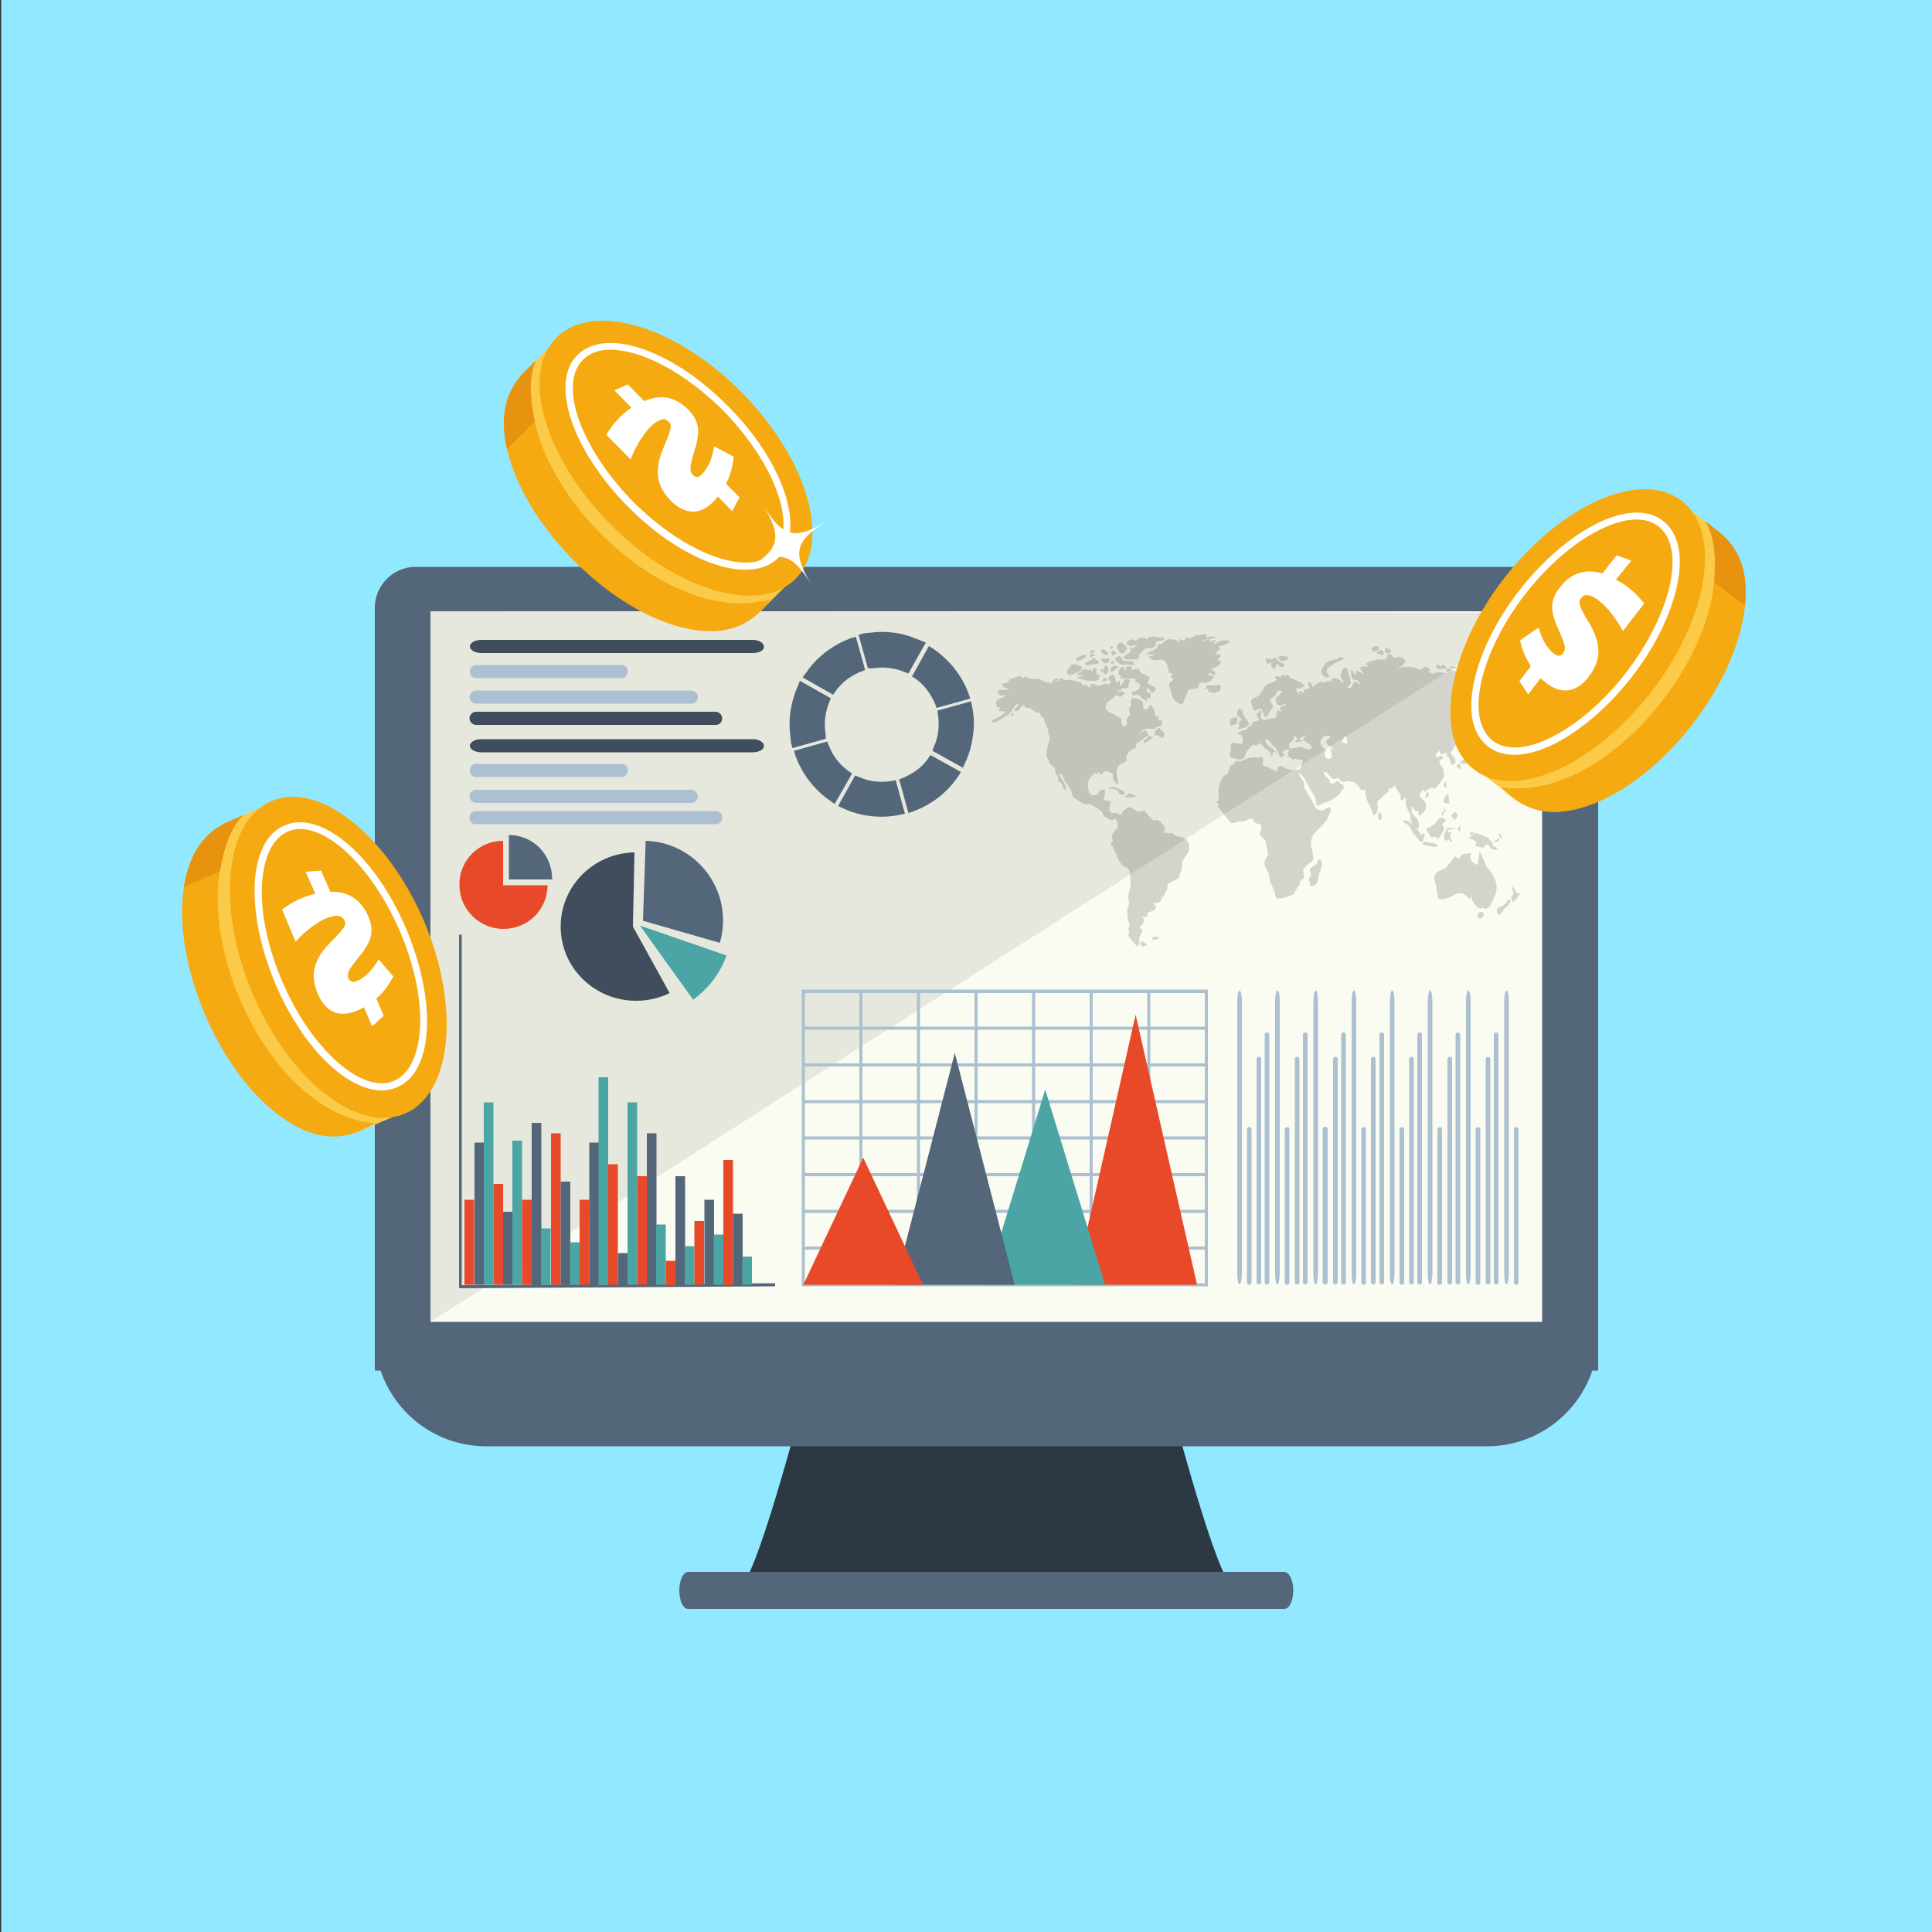 <?xml version="1.0" encoding="utf-8"?>
<!-- Generator: Adobe Illustrator 22.1.0, SVG Export Plug-In . SVG Version: 6.00 Build 0)  -->
<svg version="1.1" id="Layer_1" xmlns="http://www.w3.org/2000/svg" xmlns:xlink="http://www.w3.org/1999/xlink" x="0px" y="0px"
	 viewBox="0 0 500 500" style="enable-background:new 0 0 500 500;" xml:space="preserve">
<rect x="0" y="0" width="500" height="500" fill="#333333" stroke="none"/>
<style type="text/css">
	.st0{fill:#92E8FF;}
	.st1{fill:#2C3944;}
	.st2{fill:#54667A;}
	.st3{fill:#FAFCF1;}
	.st4{opacity:8.000000e-02;fill:#050505;}
	.st5{fill:#ACC0D1;}
	.st6{fill:#E84929;}
	.st7{fill:#4BA5A5;}
	.st8{fill:#3F4D5C;}
	.st9{fill:#5E9BA3;}
	.st10{opacity:0.16;}
	.st11{fill:#FBCA47;}
	.st12{fill:#F4AA10;}
	.st13{fill:#FFFFFF;}
	.st14{fill:#E7930F;}
</style>
<rect x="0.3" class="st0" width="500" height="500"/>
<g>
	<path class="st1" d="M301.9,359.1h-46.1h-1h-46.1c0,0-11.9,46.1-16.5,50.8h62.6h1h62.6C313.8,405.2,301.9,359.1,301.9,359.1z"/>
	<path class="st2" d="M334.7,411.6c0,2.6-1,4.8-2.3,4.8H178.1c-1.3,0-2.3-2.1-2.3-4.8l0,0c0-2.6,1-4.8,2.3-4.8h154.3
		C333.7,406.9,334.7,409,334.7,411.6L334.7,411.6z"/>
	<path class="st2" d="M413.5,343.8H97v1.7c0,15.9,12.9,28.8,28.8,28.8h259c15.9,0,28.8-12.9,28.8-28.8V343.8z"/>
	<path class="st2" d="M413.5,354.7H97V157.3c0-5.8,4.7-10.6,10.6-10.6H403c5.8,0,10.6,4.7,10.6,10.6V354.7z"/>
	<rect x="111.4" y="158.2" class="st3" width="287.7" height="183.9"/>
	<polygon class="st4" points="111.4,158.2 111.4,342.1 398.4,158.6 	"/>
	<g>
		<g>
			<path class="st5" d="M312.6,332.9H207.5v-76.8h105.1V332.9z M208.3,332.1h103.5V257H208.3V332.1z"/>
			<rect x="207.9" y="322.6" class="st5" width="104.3" height="0.8"/>
			<rect x="207.9" y="313.1" class="st5" width="104.3" height="0.8"/>
			<rect x="207.9" y="303.6" class="st5" width="104.3" height="0.8"/>
			<rect x="207.9" y="294.1" class="st5" width="104.3" height="0.8"/>
			<rect x="207.9" y="284.7" class="st5" width="104.3" height="0.8"/>
			<rect x="207.9" y="275.2" class="st5" width="104.3" height="0.8"/>
			<rect x="207.9" y="265.7" class="st5" width="104.3" height="0.8"/>
			<rect x="296.9" y="256.6" class="st5" width="0.8" height="75.9"/>
			<rect x="282" y="256.6" class="st5" width="0.8" height="75.9"/>
			<rect x="267.1" y="256.6" class="st5" width="0.8" height="75.9"/>
			<rect x="252.2" y="256.6" class="st5" width="0.8" height="75.9"/>
			<rect x="237.3" y="256.6" class="st5" width="0.8" height="75.9"/>
			<rect x="222.4" y="256.6" class="st5" width="0.8" height="75.9"/>
		</g>
	</g>
	<polygon class="st6" points="278.1,332.5 293.9,262.6 309.8,332.5 	"/>
	<polygon class="st7" points="255,332.5 270.5,282 286,332.5 	"/>
	<polygon class="st2" points="231.6,332.5 247.1,272.5 262.6,332.5 	"/>
	<polygon class="st6" points="207.9,332.5 223.4,299.6 238.9,332.5 	"/>
	<polygon class="st2" points="118.8,333.4 118.8,241.9 119.5,241.9 119.5,332.6 200.6,332.1 200.6,332.9 	"/>
	<rect x="120.2" y="310.5" class="st6" width="2.5" height="22"/>
	<rect x="122.8" y="295.7" class="st2" width="2.5" height="36.8"/>
	<rect x="125.2" y="285.3" class="st7" width="2.5" height="47.2"/>
	<rect x="127.7" y="306.4" class="st6" width="2.5" height="26.1"/>
	<rect x="130.2" y="313.6" class="st2" width="2.5" height="18.9"/>
	<rect x="132.6" y="295.2" class="st7" width="2.5" height="37.3"/>
	<rect x="135.1" y="310.5" class="st6" width="2.5" height="22"/>
	<rect x="137.6" y="290.6" class="st2" width="2.5" height="42"/>
	<rect x="140" y="317.9" class="st7" width="2.5" height="14.6"/>
	<rect x="142.6" y="293.3" class="st6" width="2.5" height="39.2"/>
	<rect x="145.1" y="305.8" class="st2" width="2.5" height="26.7"/>
	<rect x="147.5" y="321.5" class="st7" width="2.5" height="11"/>
	<rect x="150" y="310.5" class="st6" width="2.5" height="22"/>
	<rect x="152.5" y="295.7" class="st2" width="2.5" height="36.8"/>
	<rect x="154.9" y="278.8" class="st7" width="2.5" height="53.8"/>
	<rect x="157.4" y="301.3" class="st6" width="2.5" height="31.2"/>
	<rect x="159.9" y="324.3" class="st2" width="2.5" height="8.2"/>
	<rect x="162.4" y="285.3" class="st7" width="2.5" height="47.2"/>
	<rect x="164.9" y="304.4" class="st6" width="2.5" height="28.1"/>
	<rect x="167.4" y="293.3" class="st2" width="2.5" height="39.2"/>
	<rect x="169.8" y="316.9" class="st7" width="2.5" height="15.6"/>
	<rect x="172.3" y="326.3" class="st6" width="2.5" height="6.3"/>
	<rect x="174.8" y="304.4" class="st2" width="2.5" height="28.1"/>
	<rect x="177.2" y="322.5" class="st7" width="2.5" height="10"/>
	<rect x="179.7" y="316" class="st6" width="2.5" height="16.5"/>
	<rect x="182.3" y="310.5" class="st2" width="2.5" height="22"/>
	<rect x="184.7" y="319.5" class="st7" width="2.5" height="13"/>
	<rect x="187.2" y="300.2" class="st6" width="2.5" height="32.4"/>
	<rect x="189.7" y="314.1" class="st2" width="2.5" height="18.4"/>
	<rect x="192.1" y="325.2" class="st7" width="2.5" height="7.3"/>
	<path class="st8" d="M194.8,169h-70.3c-1.6,0-2.9-0.8-2.9-1.7l0,0c0-0.9,1.3-1.7,2.9-1.7h70.3c1.6,0,2.9,0.8,2.9,1.7l0,0
		C197.8,168.3,196.5,169,194.8,169z"/>
	<path class="st5" d="M160.9,175.5h-37.7c-0.9,0-1.6-0.7-1.6-1.6v-0.2c0-0.9,0.7-1.6,1.6-1.6h37.7c0.9,0,1.6,0.7,1.6,1.6v0.2
		C162.4,174.8,161.7,175.5,160.9,175.5z"/>
	<path class="st5" d="M178.9,182.1h-55.7c-0.9,0-1.7-0.8-1.7-1.7l0,0c0-0.9,0.8-1.7,1.7-1.7h55.7c0.9,0,1.7,0.8,1.7,1.7v0
		C180.6,181.4,179.9,182.1,178.9,182.1z"/>
	<path class="st8" d="M185.2,187.6h-62c-0.9,0-1.7-0.8-1.7-1.7l0,0c0-0.9,0.8-1.7,1.7-1.7h62c0.9,0,1.7,0.8,1.7,1.7l0,0
		C186.9,186.9,186.2,187.6,185.2,187.6z"/>
	<path class="st8" d="M194.8,194.7h-70.3c-1.6,0-2.9-0.8-2.9-1.7l0,0c0-0.9,1.3-1.7,2.9-1.7h70.3c1.6,0,2.9,0.8,2.9,1.7l0,0
		C197.8,193.9,196.5,194.7,194.8,194.7z"/>
	<path class="st5" d="M160.9,201.1h-37.7c-0.9,0-1.6-0.7-1.6-1.6v-0.2c0-0.9,0.7-1.6,1.6-1.6h37.7c0.9,0,1.6,0.7,1.6,1.6v0.2
		C162.4,200.4,161.7,201.1,160.9,201.1z"/>
	<path class="st5" d="M178.9,207.8h-55.7c-0.9,0-1.7-0.8-1.7-1.7l0,0c0-0.9,0.8-1.7,1.7-1.7h55.7c0.9,0,1.7,0.8,1.7,1.7v0
		C180.6,207,179.9,207.8,178.9,207.8z"/>
	<path class="st5" d="M185.3,213.3h-62.2c-0.9,0-1.6-0.7-1.6-1.6v-0.2c0-0.9,0.7-1.6,1.6-1.6h62.2c0.9,0,1.6,0.7,1.6,1.6v0.2
		C186.9,212.6,186.2,213.3,185.3,213.3z"/>
	<path class="st6" d="M130.2,217.6v11.5h11.5c0,6.3-5.1,11.3-11.4,11.3c-6.3,0-11.4-5.1-11.4-11.4
		C118.8,222.7,123.9,217.6,130.2,217.6z"/>
	<path class="st2" d="M131.7,216.1c6.3,0,11.2,5.1,11.2,11.4c0,0,0,0.1,0,0.1h-11.2V216.1z"/>
	<path class="st8" d="M164.2,220.6c-10.6,0.2-19.1,8.7-19.1,19.2c0,10.6,8.7,19.2,19.5,19.2c3.1,0,6.1-0.7,8.7-2l-9.5-17.2
		L164.2,220.6z"/>
	<path class="st2" d="M167.1,217.6l-0.7,20.7l19.9,5.7c0.6-2.1,0.9-4.3,0.8-6.6C186.7,226.6,177.9,217.9,167.1,217.6z"/>
	<polygon class="st9" points="179.4,258.7 165.7,239.6 188,247.3 	"/>
	<path class="st7" d="M188,247.3l-22.3-7.7l13.7,19.1C183.3,255.9,186.4,251.9,188,247.3z"/>
	<g>
		<g>
			<path class="st2" d="M216.1,179.1c1.7-2.5,4.1-4.3,7-5.4l0.8-0.3l-2.4-8.6l-1.4,0.4l-0.1,0c-0.1,0.1-0.3,0.1-0.4,0.2
				c-0.3,0.1-0.6,0.3-1,0.4c-3.7,1.7-6.8,4.1-9.2,7.2c-0.3,0.4-0.5,0.8-0.8,1.1c-0.1,0.2-0.2,0.3-0.3,0.4l-0.6,0.8l7.9,4.5
				L216.1,179.1z"/>
			<path class="st2" d="M225.5,173c3.1-0.5,6-0.2,8.8,1l0.8,0.3l4.5-8l-1-0.4c-0.3-0.1-0.7-0.3-1-0.4c-0.8-0.3-1.5-0.6-2.4-0.9
				c-2.8-0.9-5.7-1.2-8.6-1c-0.7,0.1-1.3,0.1-2,0.2c-0.3,0-0.6,0.1-0.9,0.1l-0.1,0l-1.4,0.4l2.4,8.6L225.5,173z"/>
			<path class="st2" d="M213.7,190.3c-0.5-3.1-0.2-6,1-8.8l0.3-0.8l-8-4.5l-0.4,1c-0.1,0.3-0.2,0.6-0.4,1c-0.3,0.7-0.6,1.5-0.8,2.3
				c-0.9,2.8-1.2,5.8-1,8.7c0.1,0.7,0.1,1.3,0.2,2c0,0.3,0.1,0.6,0.1,0.9l0,0.1l0.4,1.4l8.6-2.4L213.7,190.3z"/>
			<path class="st2" d="M219.8,199.7c-2.5-1.7-4.3-4.1-5.4-7l-0.3-0.8l-8.6,2.4l0.4,1.4l0,0.1c0.1,0.1,0.1,0.3,0.2,0.4
				c0.1,0.3,0.3,0.6,0.4,1c1.7,3.7,4.1,6.8,7.2,9.2c0.4,0.3,0.7,0.5,1.1,0.8c0.2,0.1,0.3,0.2,0.4,0.3l0.8,0.6l4.5-7.9L219.8,199.7z"
				/>
			<path class="st2" d="M236.6,175.4c2.5,1.7,4.3,4.1,5.5,7l0.3,0.8l8.7-2.4l-0.3-0.9c-0.9-2.6-2.2-4.9-3.8-6.9
				c-1.6-2-3.5-3.8-5.8-5.3l-0.8-0.5l-4.4,7.9L236.6,175.4z"/>
			<path class="st2" d="M251.5,182.5l-0.2-1l-8.7,2.4l0.1,0.8c0.5,3,0.2,6-1.1,8.8l-0.3,0.8l7.9,4.4l0.4-0.9c1.2-2.4,1.9-5,2.2-7.5
				C252.2,187.8,252.1,185.2,251.5,182.5z"/>
			<path class="st2" d="M230.9,202.1c-3,0.5-6,0.2-8.8-1.1l-0.8-0.3l-4.4,7.9l0.9,0.4c2.4,1.2,5,1.9,7.5,2.2
				c2.6,0.3,5.2,0.2,7.9-0.4l1-0.2l-2.4-8.7L230.9,202.1z"/>
			<path class="st2" d="M240.4,196c-0.8,1.2-1.8,2.3-3,3.2c-1.2,0.9-2.5,1.6-3.9,2.2l-0.8,0.3l2.4,8.7l0.9-0.3
				c5.1-1.8,9.2-5,12.2-9.5l0.5-0.8l-7.9-4.4L240.4,196z"/>
		</g>
	</g>
	<g class="st10">
		<path d="M391.1,179.2c0.3-0.2,0.5-0.4,0.8-0.5c0-0.4-0.5-0.8,0.1-0.9c0.3,0.4,0.6,0.7,0.9,0.9c0.5,0.3,1.1,0.6,1.7,0.8
			c0.2,0.1,0.4,0.1,0.5,0c0.1,0,0.1-0.3,0.1-0.5c0-0.1-0.1-0.3-0.3-0.4c0.5-0.2,1.1-0.2,0.8-0.9c-0.7-0.1-1.4-0.2-2.2-0.2
			c-1.9-1.3-4.1-2.4-6.7-2.5c-0.1,0.2-0.2,0.5-0.3,0.6c-1.1,0-2.1-0.9-3.2,0.2c-0.3-0.2-0.5-0.5-0.8-0.7c-0.5-0.6-1.1-0.8-1.7-0.6
			c-1.1,0.4-1.7-0.2-2.5-0.6c-0.3-0.1-0.7-0.4-1-0.3c-0.9,0.3-1.5-0.3-2.3-0.6c-0.5,0.1-0.9,0.4-0.5,1.2c-1-0.1-1.9-0.2-2.9-0.2
			c-0.2,0.5-0.7,0.5-2-0.2c0.2-0.2,0.3-0.3,0.5-0.4c-0.6-1.1-1.7-1.1-2.4,0c-1.9-1-4-1.2-6.1-0.3c0.4-0.4,1-0.5,1.4-0.9
			c0.3-0.3,0.7-0.7,0.7-1.2c0-0.5-1.6-1.2-2-1c-0.7,0.5-1,0.1-1.4-0.4c-0.5-0.6-1.1-0.4-1.4,0.4c-0.1,0.2-0.1,0.5-0.2,0.7
			c-0.7,0-1.4-0.1-2.1,0c-0.8,0.1-1.7,0.4-2.5,0.7c-0.1,0-0.1,0.1-0.2,0.1c-0.3,0.2-0.5,0.4-0.1,0.6c0.1,0.1,0.3,0.1,0.4,0.1
			c-0.1,0.1-0.1,0.2-0.2,0.3c-0.5,0-0.9-0.1-1.4,0c-0.3,0-0.6,0.3-0.6,0.5c0,0.2,0.3,0.5,0.4,0.7c0.2,0.3,0.5,0.6,0.8,0.9
			c-0.6-0.2-1.1-0.6-1.6-0.9c-0.1-0.1-0.4-0.1-0.5,0c-0.1,0.1-0.2,0.3-0.2,0.5c0,0.1,0.1,0.3,0.1,0.4c-0.1,0-0.2,0.1-0.3,0.1
			c-0.3-0.5-0.7-1-1-1.6c-0.2,0.4,0,2.5,0.3,2.7c0.1,0.1,0.3,0,0.5,0.1c0.3,0.1,0.7,0.1,0.9,0.3c0.3,0.2,0.4,0.6,0.6,1
			c-0.1-0.1-0.2-0.1-0.3-0.1c-1.1-1-1.1-1-1.7,0.3c0,0,0,0.1-0.1,0.1c-0.3,0.6-0.7,0.7-1.4,0.3c0.3-0.1,0.5-0.2,0.6-0.3
			c0.2-0.3,0.5-0.6,0.5-0.9c-0.2-1.1-0.6-2.3-0.9-3.4c-0.1-0.2-0.5-0.6-0.6-0.5c-0.3,0.1-0.5,0.4-0.6,0.6c-0.2,0.3-0.3,0.6-0.4,1
			c-0.1,0.3-0.2,0.6-0.1,0.9c0.1,0.4,0.4,0.6,0.6,1c0.1,0.2,0.1,0.4,0.1,0.5c-0.1,0-0.1,0.1-0.2,0.1c-0.8-1-1.7-1.5-2.9-1.2
			c0,0.4,0,0.7,0.1,1c-0.1,0-0.1,0-0.2,0c-0.1-0.2-0.3-0.4-0.3-0.5c-0.7,0.2-1.3,0.6-1.8,0.5c-0.9-0.3-1.4,0.2-1.9,0.6
			c-0.3,0.2-0.5,0.4-0.8,0.6c-0.2-0.7-0.2-1.5-1.3-1.2c0.2,0.6,0.4,1.1,0.6,1.7c-0.2-0.1-0.3-0.2-0.4-0.1c-0.4,0.1-0.9,0.2-1.3,0.4
			c0.1,0.2,0.2,0.4,0.2,0.6c0,0.1-0.1,0.3-0.1,0.2c-0.4-0.2-0.8-0.5-1-0.5c-0.8,0.3,0.2,0.6,0.1,0.9c-0.8-0.4-1.1-1-1-1.8
			c0.3,0.1,0.7,0.2,1,0.2c0.4-0.1,0.7-0.4,1.1-0.7c-0.2-0.3-0.4-0.6-0.7-0.7c-0.9-0.5-1.8-0.9-2.8-1.3c-0.1-0.1-0.3-0.1-0.3-0.2
			c-0.1-1-0.7-0.5-1.1-0.4c-0.3-0.1-0.7-0.2-1.1-0.2c-0.1,0-0.1,0.4-0.2,0.6c-0.5-0.2-0.9-0.6-1.4,0c0.1,0.2,0.2,0.3,0.4,0.7
			c-0.6,0.3-1.1,0.7-1.7,0.8c-1,0.2-1.4,0.9-1.8,1.6c-0.5,1-1.1,1.8-2.2,2.2c-0.7,0.2-1.1,0.8-0.9,1.4c0.2,0.6,0.5,1.3,0.7,2
			c0.4-0.2,0.8-0.3,1.1-0.5c0.4-0.2,0.8-0.1,1,0.3c0.2,0.4,0.4,0.8,0.5,1.2c0.3,0.7,0.4,0.8,0.9,0.2c0.4-0.4,0.5-1.1,0.9-1.5
			c0.7-0.6,0.7-1.1,0.1-1.7c-0.5-0.6-0.3-1.2,0.5-1.6c0.4-0.2,0.6-0.6,0.9-1c0.2-0.2,0.3-0.7,0.5-0.7c0.3,0,0.7,0.2,1,0.3
			c-0.3,0.3-0.5,0.5-0.7,0.7c-0.1,0.1-0.2,0.3-0.4,0.4c-0.7,0.4-0.8,1.1-0.4,1.9c0.3,0.6,0.9,0.7,1.7,0.3c0.5-0.2,0.6-0.2,0.8,0.5
			c-0.8-0.3-1.3-0.2-1.7,0.6c0.2,0.2,0.3,0.4,0.5,0.6c0,0.1-0.1,0.2-0.1,0.2c-0.3-0.1-0.6-0.3-1-0.5c0,0.3,0,0.5-0.1,0.7
			c-0.2,0.6-0.2,1.6-0.8,1.5c-1-0.2-1.7,0.5-2.5,0.4c-0.7,0-1.1-0.4-1-1.1c0-0.1,0.2-0.3,0.2-0.4c0.1-0.4-0.2-1-0.4-1
			c-0.2,0.3-0.3,0.7-0.4,0.7c-0.6,0.2-0.5,0.5-0.2,0.9c0.2,0.3,0.3,0.6,0.5,0.9c-0.8,0.5-2,0.2-2,1.6c-1.1-0.4-1.2,1.7-2.1,1
			c-0.6,0.3-1,0.6-1.6,0.9c1.7,0.5,1.6,1.5,1.2,2.8c-0.7-0.1-1.4-0.3-2.1-0.3c-0.5-0.1-0.9,0.3-0.8,0.7c0.1,0.7,0.2,1.4-0.3,1.9
			c-0.1,0.1-0.1,0.3,0,0.4c0.4,0.3,0.3,1.3,1.2,0.9c0,0,0.2,0.1,0.3,0.2c0.2,0.2,1.9,0.2,2.1-0.1c0.2-0.4,0.4-0.7,0.6-1.1
			c0.1-0.3,0.1-0.6,0.3-0.8c0.4-0.5,0.9-1,1.5-1.7c0.6,0.4,1.4,0,2-0.4c0.5,0.6,0.9,1.1,1.4,1.5c0.7,0.5,1.5,0.9,1.3,1.9
			c0.1,0,0.2,0,0.3,0c0.1-0.3,0.2-0.7,0.3-1.1c0.2,0,0.4,0.1,0.8,0.2c-0.3-0.3-0.4-0.5-0.5-0.6c-0.6-0.8-1.8-1-2.2-2.1
			c-0.2-0.4-0.2-0.6,0.2-0.9c0.1,0.1,0.2,0.2,0.3,0.2c0.4,0.5,0.8,0.9,1.2,1.4c0.3,0.3,0.7,0.5,0.9,0.8c0.4,0.7,0.7,1.4,1,2.1
			c0.1,0.2,0.3,0.3,0.4,0.3c0.1,0,0.2-0.2,0.4-0.3c0.1-0.1,0.3-0.2,0.5-0.4c-0.2-0.2-0.5-0.3-0.7-0.5c0.4-0.9,1.3-0.7,2-0.9
			c-0.8,1.4-0.7,1.8,0.9,2.7c0.2-0.1,0.4-0.2,0.5-0.3c0.3,0.1,0.6,0.3,0.8,0.3c0.3,0,0.6,0,1,0c0.1,0.3,0.2,0.5,0.1,0.7
			c-0.2,0.6-0.4,1.3-0.7,1.8c-0.1,0.2-0.7,0-1.1,0c-0.3,0-0.6,0.2-0.9,0.3c-0.1-0.1-0.4-0.4-0.6-0.3c-0.8,0.1-1.3-0.4-1.9-0.7
			c-0.6-0.3-0.9-0.2-1.2,0.3c-0.2,0.2-0.2,0.6-0.3,1c-0.3-0.2-0.6-0.3-0.9-0.5c-0.5-0.2-1-0.5-1.6-0.7c-0.4-0.2-0.9-0.4-1.4-0.6
			c0.1-0.1,0.2-0.1,0.3-0.2c0-0.5,0.2-1,0-1.4c-0.2-0.4-0.7-0.5-1.1-0.2c-0.1,0-0.2,0-0.3,0c-1.3-0.3-2.7,0.1-3.7,0.7
			c-0.8,0.4-1.2,0.3-1.8,0c-0.3,0.4-0.5,1-0.9,1.1c-0.7,0.2-0.8,0.7-0.9,1.3c-0.1,0.4-0.3,0.8-0.5,1.1c-0.3,0.3-0.8,0.4-1,0.7
			c-0.4,0.6-0.8,1.3-1,2c-0.2,0.8-0.4,1.8-0.2,2.6c0.1,0.8,0.1,1.5-0.7,2c0.4,0.3,0.9,0.5,0.5,1.1c0,0.1,0.1,0.3,0.2,0.4
			c0.1,0.1,0.3,0.2,0.4,0.4c0.9,1.1,1.7,2.3,2.7,3.4c0.1,0.2,0.6,0.1,0.9,0.1c0.4-0.1,0.8-0.4,1.2-0.4c0.9,0.1,1.6-0.1,2.4-0.5
			c0.3-0.2,0.6-0.2,0.9-0.2c0.2,0,0.5,0.2,0.5,0.3c0.1,0.8,0.7,0.8,1.2,1c0.3,0.1,0.6,0.2,0.8,0.3c0,0.6,0.1,1.3-0.1,1.6
			c-0.5,0.7-0.1,1.1,0.3,1.5c0.3,0.3,0.8,0.7,0.9,1.1c0.3,1.1,0.4,2.2,0.7,3.4c-0.1,0.3-0.4,0.7-0.6,1.1c-0.5,0.8-0.4,1.6,0,2.4
			c0.4,0.7,0.9,1.6,0.9,2.3c0,1.3,0.7,2.2,1.1,3.3c0.1,0.4,0.5,0.9,0.4,1.2c-0.1,0.6,0.2,0.9,0.5,1.1c0.3,0.1,0.7,0,1,0
			c0.3,0,0.7-0.1,1-0.2c0.6-0.2,1.3-0.4,1.9-0.7c0.3-0.1,0.5-0.5,0.7-0.8c0.2-0.3,0.4-0.5,0.5-0.8c0.1-0.2,0.1-0.4,0.2-0.5
			c0.6-0.2,0.5-0.7,0.6-1.2c0-0.2,0.2-0.6,0.3-0.6c1-0.2,0.8-0.9,0.7-1.6c-0.1-0.5-0.4-1.1,0.2-1.5c0.4-0.3,0.7-0.8,1.1-1.1
			c1.5-0.9,1.2-1.2,1.1-2.3c-0.2-1.1-0.6-2.2-0.5-3.2c0-1.4,0.9-2.4,1.8-3.3c0.7-0.8,1.6-1.5,2.2-2.4c0.5-0.8,0.8-1.9,1.2-2.8
			c-0.2-0.2-0.3-0.4-0.5-0.6c-0.3,0.2-0.5,0.3-0.8,0.4c-0.3,0.1-0.5,0.3-0.8,0.4c-0.6,0.2-1.8-0.3-2-0.8c-0.5-1-1.1-2-1.7-3
			c-0.4-0.8-0.9-1.6-1.3-2.4c0,0,0-0.1,0-0.2c0.4-0.9-0.3-1.3-0.7-1.9c-0.3-0.4-0.5-0.9-0.8-1.4c0.5,0.3,0.8,0.5,1.1,0.7
			c0.2,0.1,0.3,0.3,0.4,0.5c0.1,0.2,0.3,0.5,0.4,0.7c0.3,0.5,0.6,1.1,0.9,1.6c0.2,0.3,0.3,0.7,0.5,1c0.7,1,1.6,2,1.4,3.4
			c0,0.2,0.2,0.5,0.5,0.6c0.1,0.1,0.4-0.2,0.6-0.3c0.4-0.2,0.8-0.4,1.2-0.5c0.2-0.1,0.4-0.1,0.5-0.1c0.5-0.3,1.1-0.6,1.6-0.9
			c1.4-0.9,1.5-0.8,2.2-2.1c0-0.1,0.1-0.1,0.2-0.2c0.6-0.6,0.4-1.3-0.3-1.6c-0.4-0.2-0.7-0.5-1.1-0.8c0,0-0.1,0.2-0.2,0.3
			c-0.3,0.2-0.7,0.5-1,0.5c-0.3,0-0.8-0.2-0.6-0.8c0-0.1-0.3-0.3-0.4-0.4c-0.5-0.5-1.1-1-1.3-1.8c0.4,0,0.7,0.1,1,0.1
			c0,0-0.1,0.1-0.1,0.1c0.4,0.4,0.8,0.9,1.2,1.3c0.6,0.5,1.2,0.4,1.7-0.1c0.4,1.1,1.7,1.5,2.4,0.9c0.7,0.1,1.2,0.2,1.8,0.3
			c0.1,0.1,0.3,0.3,0.5,0.5c0.2,0.2,0.6,0.4,0.7,0.7c0.5,1,0.7,1.1,1.6,0.6c0,0.2,0.1,0.4,0.1,0.6c-0.1,1.1,0.2,2.1,0.8,3.1
			c0.5,0.8,0.7,1.7,1,2.5c0.1,0.2,0.2,0.4,0.3,0.6c0.2-0.1,0.5-0.2,0.6-0.4c0.6-0.7,0.5-1.6,0.4-2.5c0-0.3-0.1-0.6,0.1-0.8
			c0.6-0.6,1.2-1.1,1.8-1.7c0.3-0.3,0.9-0.6,0.9-0.9c0.1-0.8,0.6-0.8,1-0.7c0.3-0.3,0.5-0.6,0.6-0.8c0.3,0.5,0.4,0.9,0.7,1.3
			c0.5,0.6,1,1.2,0.9,2.1c-0.1,0.4,0.3,0.6,0.7,0.3c0.1-0.1,0.2-0.4,0.3-0.5c0.1,0,0.2,0.1,0.2,0.1c0.1,0.2,0.2,0.5,0.1,0.7
			c-0.2,1,0.4,1.7,0.6,2.6c0.1,0.3,0.6,0.6,0.6,1c-0.1,1.2,0.3,2.3,1,3.3c0.4,0.1,0.7,0.2,1.1,0.3c0.2-1.1,0.2-2-0.6-2.7
			c-0.5-0.5-1.1-1-1.2-1.8c0-0.3,0-0.7,0-1c0,0,0.4-0.1,0.4-0.1c0.2,0.3,0.3,0.6,0.5,0.9c0,0,0.1,0.1,0.1,0.2c1.4-0.5,0.5,0.9,1,1.3
			c0.6-0.7,1.6-1,1.7-2.2c0.1-1-0.2-1.7-1-2.3c-0.8-0.7-0.8-1.1-0.1-1.8c0.2-0.2,0.3-0.4,0.5-0.7c0.1,0.3,0.2,0.5,0.4,0.8
			c0.7-0.7,1.4-1.3,2.4-1c0.2,0,0.5-0.1,0.6-0.3c0.6-0.8,1.3-1.5,1.7-2.5c0.1-0.2,0.3-0.4,0.3-0.5c-0.3-0.8-0.1-1.8-0.8-2.5
			c-0.3-0.3-0.5-0.8-0.5-1.2c0-0.2,0.5-0.4,0.8-0.6c0.1-0.1,0.2-0.4,0.2-0.4c-0.2-0.2-0.4-0.4-0.6-0.4c-0.2,0-0.3,0.2-0.5,0.3
			c-0.2,0-0.5,0-0.7-0.1c-0.1-0.1-0.2-0.5-0.1-0.6c0.3-0.4,0.7-0.7,1.1-1c0.1,0.4,0.1,0.7,0.2,1.1c0.5-0.2,1.1-0.4,1.6-0.5
			c0,0.1,0.1,0.2,0.1,0.2c-0.1,0.2-0.2,0.4-0.4,0.6c0.8,0.3,1.1,1,1.2,1.7c0.1,0.5,0.3,0.8,0.8,0.5c0.6-0.3,0.6-0.9,0.3-1.4
			c-0.3-0.6-0.8-1.1-1.1-1.5c0.2-0.4,0.6-0.8,0.7-1.2c0.1-0.6,0.4-0.7,0.9-0.7c0.3,0,0.8-0.1,1-0.4c1.3-1.5,1.6-3.4,1.3-5.3
			c-0.2-1-0.9-1.2-1.6-0.7c-0.3-0.3-0.7-0.6-1-0.8c0.3-0.5,0.7-0.9,0.9-1.4c0.7-1.3,1.2-1.5,2.6-1.3c0.4,0.1,0.8,0.2,1.1-0.3
			c0-0.1,0.5,0.1,0.8,0.1c0.2,0.1,0.5,0.3,0.7,0.2c0.2-0.1,0.4-0.3,0.5-0.5c0.1-0.2,0-0.4,0.1-0.6c0.1-0.3,0.3-0.7,0.6-0.7
			c0.3,0,0.7,0.2,1,0.3c0.1,0.1,0.2,0.2,0.4,0.3c0.2-0.3,0.4-0.6,0.6-0.8c0.5,0.5,0.2,0.8-0.1,1.2c-0.5,0.7-1.2,1.4-1.4,2.2
			c-0.4,1.2,0.5,2.2,1,3.2c0,0.1,0.2,0.2,0.4,0.3c0.2-0.3,0.3-0.6,0.5-0.9c0.2-0.4,0.3-0.8,0.5-1.1c0.5-0.6,0.5-1.5,0-2
			c-0.4-0.4-0.4-0.9,0-1.3c1-0.8,1.5-0.8,2.4-0.1c0.4-0.4,0.2-1.3,1-1.4c0.5-0.1,1.1-0.3,1.8-0.5
			C392.6,179.8,391.5,179.8,391.1,179.2z M339.5,193.5c0,0.1-0.4,0.4-0.6,0.4c-0.5,0-1.1,0-1.5-0.3c-0.5-0.4-0.9-0.4-1.5-0.2
			c-0.7,0.2-1.4,0.2-2.2,0.3c-0.2-1,0.1-1.5,0.8-2c0.2-0.1,0.2-0.4,0.3-0.7c0.1-0.2,0.2-0.4,0.3-0.7c0.3,0.4,0.5,0.7,0.8,1.1
			c-0.2,0.1-0.5,0.3-0.7,0.4c0,0.1,0.1,0.2,0.1,0.3c0.6-0.1,1.1-0.2,1.7-0.3c0-0.1,0-0.2,0-0.2c-0.2-0.1-0.5-0.2-0.7-0.3
			c0-0.1,0-0.1-0.1-0.2c0.6-0.3,1.2-0.5,1.7-0.8c0,0,0.1,0.1,0.1,0.1c-0.3,0.3-0.6,0.6-0.9,1c0.7,0.5,1.3,0.9,1.9,1.3
			C339.4,192.9,339.6,193.3,339.5,193.5z M344.8,194c-0.2-0.1-0.3-0.2-0.6-0.4c0.2,0.7,0.4,1.3,0.5,1.9c0.1,0.5-0.4,1-0.9,0.9
			c-0.9-0.2-1.3-1.1-0.8-1.9c0.1-0.1,0.2-0.1,0.3-0.2c-0.9-0.8-1.9-1.6-1.5-2.7c0.3-1,1.3-1.4,2.4-1.1c0,0.2,0,0.4-0.1,0.5
			c-0.4,0.3-0.7,0.5-0.9,0.9c-0.1,0.1,0.1,0.5,0.3,0.8c0.2,0.2,0.4,0.3,0.7,0.5c0,0,0.2-0.1,0.4-0.1c0.1,0.3,0.2,0.5,0.3,0.8
			C344.9,193.9,344.8,194,344.8,194z M347.3,192.1c0.2-0.5,0.4-1,0.6-1.5c0,0,0.6,0.1,0.6,0.2c0.1,0.5,0.1,1.1,0.2,1.8
			C348.2,192.4,347.8,192.3,347.3,192.1z"/>
		<path d="M366.4,214C366.4,214,366.4,214,366.4,214C366.4,214,366.4,214,366.4,214L366.4,214z"/>
		<path d="M306.7,217.1c-0.3-0.2-0.6-0.4-0.9-0.5c-0.7-0.2-1.6,0-2.1-0.8c-0.1-0.1-0.4-0.2-0.6-0.2c-0.4,0-0.9,0.3-1.3-0.2
			c0,0-0.4,0.1-0.5,0.2c-0.1,0.1-0.1,0.1-0.2,0.2c0,0-0.1,0-0.1-0.1c0.7-1.2,0.6-1.5-0.5-2.8c-0.6-0.7-1.3-0.9-1.9-0.5
			c0,0,0,0-0.1,0c-0.7-0.7-1.4-1.5-2.1-2.3c0,0,0,0,0-0.1c0,0,0.1-0.1,0.1-0.1c0,0,0-0.1,0-0.1c-0.3,0-0.6-0.1-0.8,0
			c-1,0.5-1.7,0.1-2.5-0.5c-0.3-0.3-1-0.5-1.3-0.3c-0.8,0.5-1.6,1-1.8,1.9c0,0,0,0-0.1,0c-0.5-0.2-1-0.6-1.4-0.5
			c-1,0.2-1.6-0.2-1.5-1.2c0-0.5,0.2-1,0.3-1.7c0,0,0,0,0-0.1c-0.6-0.1-1.1-0.2-1.8-0.4c0,0,0,0,0-0.1c0.1-0.5,0.3-1.2,0.4-1.8
			c0-0.3-0.1-0.5-0.1-0.8c0,0,0,0-0.1,0c-0.4,0.1-0.8,0.2-1.2,0.3c-0.1,0-0.2,0.3-0.2,0.5c-0.4,0.8-2,1-2.4,0.2
			c-0.3-0.7-0.5-1.6-0.5-2.3c0-1.3,1-2.1,1.8-3c0,0,0,0,0.1,0c0.2,0.1,0.3,0.2,0.5,0.3c0,0,0,0,0.1,0c0.1-0.2,0.2-0.3,0.3-0.5
			c0,0,0.1,0,0.1,0c0.1,0.7,0.5,0.7,0.9,0.6c0,0,0,0,0,0c0.1-0.3,0.1-0.5,0.2-0.6c0.5-0.4,2.3,0,2.5,0.6c0.1,0.1,0,0.3,0,0.5
			c0,0.8,0.3,1.5,1.3,2c0,0,0.1,0,0.1,0c-0.1-0.9-0.2-1.6-0.3-2.3c-0.3-1.7,0-2.4,1.5-3.1c1-0.4,1.1-0.8,0.8-1.6c0,0,0,0,0,0
			c0.4-0.6,0.6-1.2,1.1-1.6c0.4-0.4,1.1-0.6,1.6-0.9c0,0,0,0,0-0.1c-0.4-0.5-0.1-0.8,0.4-1.1c0.6-0.3,1.1-0.8,1.6-1.2
			c0.2-0.2,0.5-0.3,0.8-0.5c0,0,0,0,0.1,0l0.1,0.2c0,0,0,0,0,0.1c-0.3,0.2-0.7,0.5-1,0.8c-0.1,0.1-0.2,0.3-0.2,0.5
			c0,0.1,0.3,0.2,0.4,0.2c0.6-0.4,1.3-0.8,2.1-1.4c0,0,0-0.1,0-0.1c-0.4-0.2-0.8-0.2-1-0.4c-0.3-0.2-0.4-0.5-0.6-0.8
			c-0.1-0.1,0-0.3,0-0.5c0,0,0,0,0,0c-0.3,0-0.5,0-0.7,0.1c-0.3,0.1-0.5,0.3-0.8,0.5c0,0-0.1,0-0.1,0l-0.1-0.1c0,0,0,0,0-0.1
			c0.6-0.4,1.1-1,2-0.9c0.8,0.1,1.7,0.3,2.4-0.5c0.1-0.1,0.2-0.1,0.4-0.1c0.8-0.1,0.9-0.3,0.8-1.2c-0.1-0.7-0.5-0.4-1-0.3
			c0,0-0.1,0-0.1-0.1c0.1-0.2,0.2-0.4,0.4-0.6c0,0,0-0.1,0-0.1c-0.5-0.2-1-0.4-1.2-0.9c-0.1-0.2,0.1-0.6,0-0.8
			c-0.3-0.5-0.6-1.1-1-1.6c0,0-0.1,0-0.1,0c-0.5,0.6-0.7,1.6-1.7,1c-0.3-0.2-0.1-1-0.2-1.7c0,0,0,0,0,0c-0.6-0.6-1.6-1-2.7-1.1
			c0,0,0,0,0,0c-0.4,0.4-0.6,0.9-0.4,1.5c0.1,0.3,0,0.7-0.1,0.8c-0.6,0.4-0.3,0.8-0.3,1.2c0.1,0.4,0.2,1.1,0,1.2
			c-0.8,0.4-0.7,1.1-0.7,1.8c0.1,0.8-0.5,0.8-0.9,0.9c0,0,0,0-0.1,0c-0.1-0.4-0.3-0.7-0.4-1.1c0-0.3,0-0.6,0.1-0.9
			c0-0.1-0.1-0.2-0.2-0.1l0,0c0,0,0,0,0,0c-0.6-0.3-1.2-0.7-1.8-1c-0.3-0.2-0.7-0.3-1-0.5c-0.2-0.1-0.5-0.2-0.7-0.4
			c-0.2-0.3-0.4-0.7-0.5-1c0,0,0,0,0,0c0.2-1.5,1.7-2,2.6-3c0,0,0.1,0,0.1,0c0.7,0,0.8-0.4,0.8-1c0,0,0,0,0,0
			c-0.2-0.1-0.3-0.2-0.5-0.3c0,0,0-0.1,0-0.1c0.5,0.1,1,0.4,1.2-0.5c0,0,0.3,0,0.5,0c0.4,0,0.8,0.1,1.1-0.1c0.2-0.1,0.2-0.5,0.2-0.8
			c0-0.2,0-0.4,0.1-0.5c0.4-0.5,0.1-0.8-0.3-0.9c-0.4-0.2-0.7-0.3-1,0.3c-0.2,0.5-0.5,0.9-0.9,1.5c0,0-0.1,0-0.1,0
			c-0.1-0.6-0.1-1-0.2-1.5c0,0-0.1-0.1-0.1,0c-0.2,0.3-0.4,0.4-0.6,0.6c0,0-0.1,0-0.1,0c-0.1-0.5-0.3-1-0.4-1.4
			c-0.1-0.3-0.2-0.6-0.4-0.7c-0.2-0.1-0.5,0.1-0.7,0.2c-0.2,0.2-0.3,0.4-0.5,0.6c-0.1,0.1-0.1,0.3,0,0.4c0.7,0.6,0.7,0.9,0,1.3
			c0,0,0,0,0,0c-0.5-0.1-1-0.2-1.2-0.1c-1,0.6-1.6,0.6-2.6,0c-0.2-0.1-0.5,0-0.7,0.1c-0.2,0.2-0.2,0.5-0.3,0.8c0,0,0,0-0.1,0
			c-0.6-0.1-0.9-1.3-1.9-0.4c0,0-0.1,0-0.1,0c0.2-0.8-0.2-0.9-0.7-1c-0.7-0.1-1.4-0.3-2-0.5c-0.2,0-0.3-0.1-0.5-0.1
			c-0.8,0.2-1.5,0.3-1.9-0.5c0,0,0,0-0.1,0c-0.4,0.3-0.7,0.6-1.1,0.9c0,0,0,0-0.1,0c0,0-0.1-0.1-0.1-0.1c0,0,0,0,0-0.1
			c0.2-0.1,0.3-0.2,0.5-0.4c0,0,0-0.1,0-0.1c-0.7-0.2-1.5,0.3-1.9,1.2c0,0,0,0-0.1,0c-0.9-0.2-1.8-0.3-2.5-0.8
			c-0.9-0.6-1.9-0.1-2.8-0.4c-0.4-0.2-1,0-1.3-0.6c0,0-0.1,0-0.1,0c-0.5,0.5-0.9,0.7-1.2-0.1c0,0,0,0-0.1,0
			c-0.3,0.1-0.6,0.2-0.9,0.3c-0.6,0.2-1.2,0.4-1.8,0.6c-0.1,0-0.1,0.2-0.2,0.3c-0.1,0.6-0.5,0.6-1,0.7c-0.3,0-0.5,0.2-0.8,0.3
			c0,0,0,0,0,0.1c0.2,0.2,0.4,0.6,0.6,0.7c0.4,0.2,0.8,0.3,1.3,0.4c0,0,0,0.1,0,0.1c-1.1,0.4-2.3-0.3-3.1,0.6c0,0,0,0,0,0.1
			c0.3,0.3,0.5,0.8,0.8,0.9c0.4,0.1,0.8-0.1,1.3-0.2c0,0,0.1,0,0,0.1c-0.2,0.3-0.4,0.5-0.7,0.6c-0.4,0.2-0.8,0.2-1.1,0.4
			c-0.3,0.2-0.5,0.6-0.8,1c0,0,0,0,0,0.1c0.1,0.1,0.3,0.3,0.3,0.4c0,0.8,0,0.9,0.7,0.6c0,0,0.1,0,0.1,0.1c-0.1,0.3-0.1,0.6-0.2,0.9
			c0,0,0,0.1,0,0.1c0.5,0,1-0.1,1.4-0.1c0.1,0.1,0.1,0.2,0.2,0.3c-0.8,1.3-2.5,1.4-3.6,2.4c0,0,0,0.1,0,0.1c0.4,0.1,0.8,0.2,1.1,0.1
			c0.9-0.4,1.7-0.9,2.5-1.4c0.5-0.3,0.9-0.6,1.3-0.9c0,0,0,0,0,0c0.4-0.6,0.9-1.3,1.3-1.9c0.2-0.4,0.5-0.6,0.9-0.3c0,0,0,0,0,0.1
			c-0.4,0.4-0.8,0.8-1.1,1.2c0,0,0,0,0,0.1c0,0.1,0.1,0.1,0.1,0.2c0,0,0,0,0,0c0.2,0,0.5,0.1,0.7,0c0.4-0.3,0.8-0.7,1.1-1.2
			c0.2-0.4,0.4-0.4,0.7-0.1c0.2,0.2,0.6,0.6,0.8,0.5c0.7-0.1,1,0.3,1.5,0.6c0.3,0.2,0.6,0.7,1.2,0.6c0.1,0,0.6,0.1,0.7,0.6
			c0,0.3,0.5,0.6,0.8,0.9c0,0,0,0.1,0,0.1l0,0c0,0,0,0,0,0.1c0.4,1,0.8,1.9,1.2,2.9c0,0,0,0,0,0c-0.1,0.3-0.1,0.7,0,0.9
			c0.6,0.8,0.4,1.5,0.1,2.3c-0.3,1-0.5,2.1-0.6,3.1c0,0.2,0.1,0.5,0.2,0.7c0.2,0.4,0.3,0.8,0.5,1.1c0,0,0,0,0,0.1c0,0-0.1,0-0.1,0.1
			c0,0,0,0.1,0,0.1c0.5,0.5,1.1,1,1.6,1.5c0,0,0,0,0,0c0.1,0.5,0.1,1.2,0.5,1.6c0.3,0.5,0.7,0.9,0.2,1.4c0,0,0,0.1,0,0.1
			c0.7,0.4,1.3,0.7,1.3,1.6c0,0.3,0.5,0.6,0.8,0.9c0,0,0.1,0,0.1,0c0.1-1.8-1.5-2.8-1.7-4.4c0,0,0-0.1,0.1,0
			c0.3,0.2,0.7,0.5,0.8,0.8c0.3,1.2,1.1,2.1,1.8,3.1c0.3,0.5,0.4,1.1,0.6,1.6c0.1,0.2,0.1,0.5,0.2,0.6c0.7,0.5,1.3,1,2,1.4
			c0.6,0.4,1.2,0.8,2.1,0.5c0.2-0.1,0.6,0.2,1,0.4c0.4,0.2,0.8,0.4,1.1,0.6c0.4,0.3,0.8,0.6,1.2,0.9c0.5,0.5,0.3,1.5,1.3,1.5
			c0.1,0,0.1,0.3,0.2,0.3c0.4,0.2,0.9,0.4,1.3,0.5c0.1,0,0.3-0.3,0.5-0.5c0,0,0,0,0.1,0c0.7,0.5,0.8,1.3,0.8,2.1
			c0,0.2-0.2,0.6-0.4,0.7c-1,0.8-1.4,1.9-0.9,2.9c0,0,0,0,0,0.1c-0.7,0.5-0.7,0.9,0,1.5c0.1,0.1,0.1,0.2,0.1,0.3
			c0.3,0.6,0.5,1.1,0.8,1.7c0.6,1.4,1.1,2.9,2.7,3.5c0.3,0.1,0.6,0.5,0.7,0.8c0.2,1.1,0.3,2.3,0.3,3.4c-0.1,1-0.4,2-0.6,3.1
			c-0.1,0.3-0.1,0.6,0,0.8c0.4,0.8,0.2,1.5-0.1,2.2c-0.1,0.3-0.2,0.7-0.2,1c0,0.7,0.1,1.5,0.2,2.2c0,0.1,0.1,0.2,0.1,0.2
			c0.1,0.3,0.3,0.6,0.3,1c0.1,0.6-0.7,1.2,0,1.9c0,0-0.1,0.1-0.1,0.2c-0.3,0.6-0.1,1.1,0.3,1.5c0.6,0.7,1.2,1.4,1.7,2c0,0,0,0,0.1,0
			c0.2-0.2,0.4-0.3,0.6-0.5c0,0,0,0,0,0c0-0.5-0.1-0.9-0.1-1.4c0-0.2,0.1-0.4,0.2-0.6c0.2-0.5,0.5-1.1,0.7-1.6
			c0-0.1-0.2-0.3-0.3-0.4c-0.6-0.2-0.5-0.5-0.1-0.8c0.9-0.9,1-1.4,0.4-2.4c0,0,0-0.1,0.1-0.1c0,0,0,0,0.1,0c1,0.4,1,0.4,1.1-0.9
			c0,0,0,0,0,0c0.7-0.3,1.4-0.4,1.9-0.9c0.6-0.6-0.1-1.1-0.4-1.6c0,0,0-0.1,0-0.1c1.5,0.2,2-0.1,2.1-1.2c0,0,0,0,0,0
			c0.3-0.4,0.7-0.6,0.8-0.9c0.2-0.8,1-1.4,0.7-2.3c0-0.1,0.1-0.4,0.3-0.5c0.9-0.5,1.7-1,2.7-1.5c0,0,0,0,0,0
			c0.3-1.3,1.1-2.6,0.8-4.2c0-0.1,0-0.2,0.1-0.2c0.4-0.6,0.9-1.3,1.3-1.9c0.2-0.4,0.5-0.8,0.4-1.2
			C307.9,218,307.3,217.5,306.7,217.1z"/>
		<path d="M314.2,175c-0.5-0.1-1-0.2-1.6-0.3c0,0,0,0,0,0c0.2-0.6,0.5-0.7,0.9-0.4c0.1,0.1,0.3,0.3,0.4,0.3c0.2,0.1,0.4,0.1,0.6,0.1
			c0,0,0,0,0,0c0-0.2,0.1-0.5,0-0.7c-0.2-0.3-0.5-0.4-0.7-0.6c-0.1-0.1-0.2-0.3-0.3-0.4c0,0,0,0,0,0c0.1,0,0.3-0.1,0.4-0.1
			c0.2,0,0.5,0,0.6-0.1c0.4-0.2,0.8-0.5,1.1-0.8c0.2-0.2,0.3-0.4,0.4-0.7c0,0,0,0,0,0c-1-0.5-1-0.6-0.3-1.2c0.1-0.1,0.2-0.4,0.2-0.5
			c0-0.1-0.2-0.3-0.4-0.3c-0.3,0-0.6,0-0.8,0c-0.1-0.2-0.1-0.2-0.1-0.3c0.4-0.4,0.9-0.8,1.3-1.2c0,0,0,0,0-0.1
			c-0.2-0.1-0.3-0.2-0.5-0.3c0,0,0-0.1,0-0.1c1-0.4,2.1-0.3,2.9-1.3c0,0,0,0,0-0.1c-1.6-0.5-2.8,0-4,0.8c-0.1-0.1-0.1-0.1-0.2-0.2
			c0.2-0.3,0.4-0.5,0.5-0.8c0,0,0,0,0,0c0-0.1-0.1-0.1-0.1-0.2c0,0,0,0,0,0c-0.4,0.2-0.8,0.4-1.3,0.6c0,0,0,0,0,0v-0.7c0,0,0,0,0,0
			c-0.7,0.2-1.5,0.3-2.2,0.5c0,0,0,0,0,0c0-0.1,0-0.2,0-0.2c0,0,0,0,0,0c1.2-0.2,2.4-0.4,3.6-0.6c0,0,0,0,0,0c0-0.1,0-0.2,0-0.2
			c0,0,0,0,0,0c-0.4-0.1-0.8-0.2-1.2-0.2c-0.4,0-0.8,0.2-1.2,0.3c0,0,0,0,0,0c-0.1-0.2,0-0.1-0.1-0.3l0.2-0.1c0,0,0,0,0-0.1
			c-0.1-0.2-0.1-0.2-0.2-0.3c-0.1-0.1-0.2-0.2-0.3-0.1c-1,0.2-2.1,0.1-2.9,0.6c-0.7,0.4-1.1,0.7-1.8,0.2c-0.1,0-0.2,0-0.3,0
			c0,0,0,0,0,0c0,0.4-0.1,0.7-0.1,0.9c0,0,0,0,0,0c-0.5-0.1-1-0.2-1.5-0.4c0,0,0,0,0,0c0,0.4-0.1,0.6-0.1,1c0,0,0,0-0.1,0
			c-0.2-0.3-0.3-0.5-0.5-0.6c-0.1-0.1-0.3-0.3-0.5-0.4c-0.1,0-0.2,0.2-0.3,0.3c0,0,0,0,0,0c-0.3-0.1-0.7-0.4-1-0.3
			c-0.6,0.2-1.3,0.3-1.7,1c-0.1,0.2-0.5,0.3-0.7,0.3c-0.5,0-0.8,0.1-0.8,0.7c0,0.2-0.1,0.4-0.3,0.5c-0.7,0.4-1.5,0.7-2.2,1
			c-0.1,0.1-0.2,0.2-0.3,0.3c0,0,0,0,0,0c0.1,0.1,0.3,0.2,0.4,0.2c0.3,0,0.5-0.1,0.8-0.1c0.2,0,0.5,0.1,0.7,0.2c0,0,0,0,0,0
			c0,0.1,0,0.1-0.1,0.2c0,0,0,0,0,0c-0.4,0-0.8,0.1-1.2,0.2c0,0,0,0,0,0.1c0.7,0.9,1.6,0.9,2.5,0.8c1.3-0.2,1.7,0,2.2,1.2
			c0.2,0.6,0.3,1.2,0.5,1.8c0.1,0.3,0.3,0.5,0.6,0.4c0.2,0,0.3,0.1,0.3,0.5c0,0,0,0,0,0c-0.1,0-0.2,0.1-0.3,0.1
			c-0.2,0.1-0.2,0.3-0.1,0.4l0,0c0.2,0.2,0.5,0.3,0.7,0.5c0,0,0,0,0,0c-0.2,0.3-0.4,0.6-0.6,0.7c-0.5,0.3-0.7,0.8-0.5,1.3
			c0.7,1.4,0.4,3.3,2.3,4.2c0.9,0.4,1.1,0.5,1.5-0.5c0.2-0.6,0.5-1.1,0.7-1.6c0.1-0.2,0.2-0.4,0.2-0.6c-0.1-0.6,0.3-0.7,0.7-0.8
			c0.3,0,0.7-0.1,1-0.1c0.7-0.1,1.2-0.3,1.3-1.1c0.1-0.5,0.4-0.6,0.9-0.5C312.3,177,313.6,176.4,314.2,175
			C314.2,175.1,314.2,175,314.2,175z"/>
		<path d="M296.6,174.7c-0.3-0.1-0.6-0.2-0.9-0.3c-0.3-0.2-0.6-0.4-0.7-0.7c-0.2-0.6-0.6-0.7-1.2-0.6c-0.3,0.1-0.5,0.2-0.8,0.4
			c-0.1,0.1-0.3-0.1-0.2-0.2c0,0,0,0,0,0c0.3-0.6,0.1-0.9-0.6-0.9c-0.6,0-0.8,0.4-0.9,0.9c0,0.1-0.1,0.1-0.1,0.2
			c-0.1,0.1-0.3,0-0.3-0.1c0-0.1,0-0.1,0-0.2c0-0.1,0.1-0.3,0.1-0.4c0-0.1,0-0.2-0.1-0.2c-0.7,0-1.1,0.4-1.3,1
			c-0.2,0.5-0.3,1.1,0.4,1.3c0.1,0,0.1,0.1,0.1,0.2c0,0.1,0,0.2-0.1,0.3c0,0.1,0,0.2,0.1,0.2c0.8,0,1.6-0.4,2.3,0.2
			c0,0,0.3-0.2,0.5-0.2c0.2,0,0.6-0.1,0.7,0.1c0.2,0.2,0.2,0.5,0.3,0.7c0,0,0,0.1,0.1,0.1c0.4,0.2,0.9,0.3,1,0.6
			c0.1,0.3,0,0.9-0.2,1.2c-0.2,0.3-0.6,0.4-0.9,0.5c-0.2,0.1-0.5,0-0.6,0.1c-0.2,0.1-0.3,0.4-0.4,0.6c0,0.1,0,0.2,0,0.2
			c0.2,0.2,0.5,0.4,0.6,0.3c0.9-0.5,1.3,0,1.9,0.5c0.4,0.4,0.8,0.8,1.5,0.9c0.1,0,0.2-0.1,0.1-0.2c-0.1-0.1-0.2-0.3-0.2-0.4
			c-0.1-0.1,0.1-0.3,0.2-0.2c0,0,0,0,0,0c0.1,0.1,0.2,0.2,0.3,0.2c0.1,0,0.2,0,0.2,0c0.6-0.8,0.4-1.3-0.5-1.8
			c-0.1-0.1-0.3-0.3-0.3-0.4c0-0.2,0.1-0.4,0.2-0.4c0.1-0.1,0.4,0,0.5,0.2c0.2,0.2,0.3,0.5,0.5,0.7c0.1,0.1,0.5,0.2,0.6,0.2
			c0.3-0.4,0.6-0.8,0.6-1.2c0-0.2-0.6-0.4-0.9-0.6c-0.4-0.2-0.8-0.4-1.1-0.6c-0.1,0-0.1-0.1-0.1-0.2
			C297.7,175.4,297.6,175.1,296.6,174.7z"/>
		<path d="M294.1,166.9c0.1,0,0.2,0.2,0.1,0.2c-0.1,0-0.2,0-0.2,0.1c-0.3,0.1-0.6,0.1-0.5,0.5c0,0.1-0.1,0.2-0.1,0.1
			c-0.3-0.1-0.5-0.2-0.9-0.3c-0.1,0-0.2,0-0.1,0.1c0.1,0.4,0.2,0.7,0.3,1c0,0,0,0.1,0,0.1c-0.5,0.3-1,0.6-1.6,1
			c-0.3,0.2-0.3,0.6,0,0.8c0.1,0.1,0.2,0.1,0.3,0.1c0.9,0.1,1.8,0.1,2.7,0c0.7-0.1,0.9-0.6,0.6-1c0,0,0-0.1,0-0.1
			c0.6-0.5,1.1-1.1,1.6-1.5c0.2-0.2,0.6-0.4,0.9-0.3c1.2,0.2,2.1-0.5,2-1.6c0-0.1,0-0.1,0.1-0.1c0.6-0.1,1.3-0.2,1.9-0.4
			c0,0,0.1,0,0.1-0.1c0,0,0-0.1,0-0.1c0,0,0-0.1,0-0.1c-0.2-0.2-0.5-0.5-0.7-0.4c-1.2,0.3-2.6-0.8-3.8,0.5c-0.1,0.1-0.1,0-0.2,0
			c0,0,0,0,0,0c-0.1-0.2-0.4-0.4-0.7-0.3c-0.2,0-0.4,0.1-0.6,0c-0.4-0.1-0.7,0-1,0.4c-0.2,0.4-0.6,0.4-0.9,0.1
			c-0.2-0.1-0.5-0.2-0.7-0.1c-0.3,0.1-0.6,0.3-0.9,0.5c-0.2,0.1-0.3,0.4-0.2,0.6C292.1,167.5,293.1,167.1,294.1,166.9z"/>
		<path d="M369.3,215c0.2,0.4,0.5,0.7,0.6,1c0.3,0.8,0.8,0.9,1.5,0.5c0.3,0.2,0.6,0.6,0.8,0.5c0.3-0.1,0.4-0.5,0.6-0.7
			c0.3-0.5,0.6-1.1,0.9-1.7c0.1-0.2,0.1-0.5,0-0.5c-0.6-0.5-0.4-0.9,0.1-1.3c0.5-0.4,0.4-0.7-0.1-0.9c-0.3-0.1-0.7-0.3-0.9-0.4
			c-0.5,0.5-0.9,1-1.3,1.5c-0.3,0.3-0.6,0.5-0.9,0.7c-0.2,0.2-0.4,0.4-0.7,0.4C369.2,214.2,369,214.5,369.3,215z"/>
		<path d="M386.3,218.7c0.2-0.7-0.5-1-0.8-1.4c-0.1-0.2-0.3-0.4-0.4-0.5c-1-0.4-1.8-0.7-2.6-1c-0.2-0.1-0.5-0.2-0.7-0.1
			c-0.6,0.3-1.1,0.7-1.7,1.2c0.2,0,0.4,0.1,0.5,0.1c0.5,0.3,1.1,0.5,1.5,0.9c0.1,0.1-0.2,0.7-0.3,1.1c0.3,0.1,0.8,0,1.2,0.2
			c0.6,0.3,0.9,0.2,1.3-0.3c0.4-0.5,0.7-0.5,1.1,0c0.1,0.2,0.3,0.4,0.4,0.6c0.4,0.5,1.1,0.6,1.9,0.2c-0.3-0.2-0.6-0.4-0.8-0.6
			C386.6,219.1,386.2,218.9,386.3,218.7z"/>
		<path d="M283.9,173.1c-0.4-0.1-0.7-0.2-0.9-0.1c-0.2,0.2-0.3,0.6-0.4,0.8c-0.4,0-0.4-1.2-1-0.3c-0.4-0.5-1.3-0.4-1.7,0.2
			c-0.2,0.3-0.4,0.5-0.8,0.4c-0.1,0-0.3,0.2-0.4,0.3c0.2,0.1,0.3,0.3,0.5,0.3c0.3,0,0.6,0,1,0c0,0.1,0,0.1,0,0.2
			c-0.4,0.1-0.9,0.2-1.4,0.3c1.1,1,5.3,1.4,5.7,0.6c-0.1-0.2-0.2-0.4-0.2-0.6c0.2-0.1,0.4-0.1,0.7-0.2
			C284.2,174.6,283.3,174.3,283.9,173.1z"/>
		<path d="M341.2,222.3c0,0.1,0,0.3,0,0.4c-0.3,0.5-0.6,1.2-1.1,1.4c-0.8,0.3-1.4,1-1,1.7c0.4,0.6,0.1,0.9-0.2,1.4
			c-0.1,0.2-0.2,0.4-0.3,0.7c0.7,0.2,0.2,0.8,0.4,1.2c0.2,0.1,0.5,0.3,0.8,0.2c0.4-0.1,0.8-0.3,0.9-0.6c0.6-0.9,0.3-2.1,0.9-3.1
			c0.3-0.4,0.3-1,0.5-1.5C342.3,223.4,341.9,222.3,341.2,222.3z"/>
		<path d="M320.7,186.6c0,0.4-0.1,0.7-0.1,1c0.1,0,0.2,0.1,0.3,0.1c-0.2,0.3-0.4,0.6-0.7,1c0.7-0.1,1.2-0.2,1.8-0.3
			c0.5-0.1,0.9-0.5,1.2-1c0.1-0.1-0.1-0.4-0.2-0.6c-0.1-0.2-0.3-0.4-0.5-0.6c-0.3-0.6-0.7-1.2-1-1.8c0.1-0.1,0.1-0.3,0.3-0.5
			c-0.3-0.1-0.7-0.1-0.7-0.2c-0.1-0.3-0.2-0.6-0.5-0.3c-0.2,0.2-0.3,0.6-0.4,0.9c-0.1,0.2-0.1,0.5-0.1,0.8c0.4,0.3,0.8,0.7,1.3,1.2
			C321.1,186.5,320.9,186.6,320.7,186.6z"/>
		<path d="M366.4,214C366.4,214,366.4,214,366.4,214C366.4,214,366.4,214,366.4,214C366.4,214,366.4,214,366.4,214z"/>
		<path d="M363.1,212.7c0.3,0.2,0.5,0.3,0.7,0.4c0.5,0.4,1.1,0.7,1.3,1.2c0.4,1.3,1.4,2.2,2.2,3.2c0.1,0.2,0.5,0.3,0.7,0.3
			c0.2-0.1,0.3-0.4,0.4-0.7c0.1-0.3,0.2-0.7,0.3-1c0.1,0,0.2,0,0.2,0c-0.2-0.2-0.4-0.4-0.6-0.5c-0.2,0.2-0.4,0.4-0.5,0.4
			c-0.2-0.1-0.3-0.3-0.4-0.5c-0.3-0.5-0.6-1-0.9-1.5c-0.7-0.5-1.4-0.9-2.1-1.5C363.8,212.2,363.5,212.1,363.1,212.7z"/>
		<path d="M344.1,175c-1.1-1.2-1.1-1.7,0.3-2.7c0.8-0.6,1.7-0.9,2.6-1.4c0.2-0.1,0.5-0.2,0.8-0.4c-0.4-0.5-0.8-0.5-1.2-0.3
			c-0.3,0.2-0.5,0.3-0.8,0.4c-1.2,0.3-2.4,0.4-3.2,1.7c-0.5,0.8-1,1.5-0.2,2.4C342.9,175.4,343.5,175.5,344.1,175z"/>
		<path d="M277.9,174.4c0.5-0.3,1.1-0.5,1.7-0.8c0,0,0.1,0,0.1-0.1c0.4-0.2,0.4-0.7,0.1-1c-0.1,0-0.1-0.1-0.2-0.1
			c-0.4-0.2-0.8-0.3-1.3-0.5c-0.1,0-0.3,0-0.4,0c-0.1,0-0.2,0.1-0.3,0.1c-0.2,0.1-0.5,0.1-0.6,0.3c-0.3,0.4-0.5,0.8-0.8,1.3
			c-0.1,0.2-0.1,0.5,0,0.7C276.7,174.8,277.1,174.8,277.9,174.4z"/>
		<path d="M329,171.4c-0.2,0.9,0.2,1.6,1,1.8c0.2-0.5,0-1.3,0.9-1.3c0.1,0.2,0.1,0.5,0.2,0.7c0.3,0,0.6,0,0.8,0
			c0.2,0,0.4-0.1,0.5-0.3c0-0.1-0.1-0.4-0.2-0.5c-0.3-0.2-0.6-0.2-0.9-0.4c-0.3-0.2-0.5-0.4-0.7-0.6c-0.2-0.2-0.4-0.5-0.6-0.6
			c-0.2,0-0.5,0.3-0.9,0.5c-0.2-0.1-0.7-0.2-1.2-0.4c-0.6,0.1-0.3,0.7-0.1,1.1C328.1,172.2,328.6,171.4,329,171.4z"/>
		<path d="M379.4,196.3c-0.5,0.3-1,0.6-1.6,0.9c0.5,0.3,0.8,0.5,1,0.6c0.4-0.1,0.6-0.1,0.9-0.2c0-0.1,0-0.3,0-0.4c0.5,0,1,0.1,1.4,0
			c0.5-0.3,0.8-0.8,0.6-1.4c-0.1-0.2,0.2-0.6,0.2-0.9c-0.1-0.3-0.2-0.7-0.4-1.1c-0.1-0.1-0.2-0.3-0.4-0.3c-0.1,0-0.3,0.2-0.4,0.3
			c-0.1,0.2,0,0.4,0,0.5c0,1.1-0.2,1.4-1.1,1.4c-0.1,0.2-0.1,0.4-0.2,0.7C379.5,196.4,379.4,196.4,379.4,196.3z"/>
		<path d="M314.1,179.4c0.3-0.1,0.7-0.3,1.1-0.4c0.5-0.2,0.9-0.8,0.7-1.4c-0.2-0.6-0.6-0.3-1-0.3c-0.6,0.1-1.3,0.1-1.9,0.1
			c-0.2,0-0.6-0.2-0.6-0.1c-0.2,0.3-0.3,0.6-0.6,1.1c0.5-0.1,0.7-0.1,1-0.2c-0.1,0.4-0.1,0.7-0.2,0.8
			C313.2,179.1,313.6,179.2,314.1,179.4z"/>
		<path d="M288.7,170.7c0.5,1,1.5,1.5,2.6,1.3c0.5-0.1,1.1,0.1,1.7,0.1c0.1,0,0.4,0.1,0.4,0c0.1-0.1,0.2-0.4,0.1-0.5
			c-0.2-0.2-0.4-0.5-0.7-0.5c-0.4-0.1-0.9,0-1.3,0c-0.6-0.1-1.2-0.1-1.3-0.9c0-0.2-0.3-0.3-0.5-0.5c-0.3,0.2-0.7,0.3-0.9,0.5
			C288.6,170.2,288.6,170.5,288.7,170.7z"/>
		<path d="M289.2,168c0.1,0.1,0.3,0.1,0.3,0.2c0,0.9,0.7,1,1.2,0.8c0.3-0.1,0.5-0.4,0.8-0.8c0.2-0.2,0.2-0.6,0-0.8
			c-0.4-0.4-0.7-0.7-1.1-1c-0.2-0.1-0.7-0.2-0.7-0.1c-0.3,0.4-0.9,0.9-0.7,1.4C289,168,289.1,167.9,289.2,168z"/>
		<path d="M390.2,232.9c-0.4,0.9-1.1,1.5-2,1.8c-0.3,0.1-0.5,0.3-0.7,0.5c-0.1,0.2-0.2,0.6-0.1,0.8c0.1,0.3,0.4,0.5,0.7,0.8
			c0.4-0.4,0.6-0.8,0.9-1.1c0.2-0.2,0.3-0.6,0.5-0.7c0.8-0.2,0.8-1.1,1.5-1.5c0,0-0.1-0.5-0.2-0.6
			C390.6,232.9,390.2,232.9,390.2,232.9z"/>
		<path d="M375.1,214.3c-0.4,0-0.7-0.1-0.8,0.5c-0.1,0.4-0.4,0.8-0.5,1.2c-0.1,0.3-0.1,0.7,0,1c0.1,0.3,0.4,0.5,0.6,0.8
			c0.1-0.3,0.3-0.6,0.3-0.8c0.2,0.3,0.5,0.6,0.8,0.9c0.1-0.1,0.2-0.1,0.3-0.2c-0.1-0.3-0.3-0.6-0.4-0.9c-0.1-0.2-0.1-0.5-0.1-0.7
			c0-0.2,0.2-0.4,0.3-0.7c-0.3,0-0.5,0-0.8,0c-0.1-0.2-0.1-0.5-0.1-0.6c0.7-0.1,1.2-0.2,1.8-0.4c0,0-0.1-0.4-0.1-0.3
			C375.8,214.3,375.4,214.4,375.1,214.3z"/>
		<path d="M281.2,172.1c0.5,0,0.9-0.1,1.4-0.1c0.5-0.1,0.9-0.2,1.5-0.2c0.3-0.1,0.4-0.4,0.2-0.6c-0.1-0.1-0.1-0.1-0.2-0.2
			c-0.2-0.2-0.5-0.2-0.6-0.4c-0.3-0.5-0.5-0.3-0.9,0c-0.3,0.3-0.8,0.5-1.3,0.7c-0.1,0.1-0.2,0.1-0.3,0.2c-0.2,0.1-0.2,0.4-0.1,0.5
			C281,172,281.1,172.1,281.2,172.1z"/>
		<path d="M299.6,188.6c-0.2,0.2-0.5,0.4-0.6,0.7c-0.2,0.3-0.2,0.7-0.3,1c0.3,0,0.5,0,0.8,0c0.1,0,0.2,0,0.4,0
			c0.1,0.2,0.2,0.4,0.3,0.7c0.1-0.2,0.2-0.3,0.3-0.4c0.2,0.1,0.3,0.3,0.6,0.4c0.4-0.9,0.2-1.7-0.5-2c-0.1-0.1-0.2-0.2-0.3-0.3
			C300.2,188.2,299.9,188.3,299.6,188.6z"/>
		<path d="M393.2,231.2c-1.2,0.2-0.8-1.4-1.9-1.7c0.1,0.3,0,0.6,0.1,0.7c0.4,0.6,0.4,1.1-0.1,1.7c-0.4,0.4,0,1.4,0.3,1.5
			c0.4-0.4,0.8-0.7,1.1-1.1c0.2-0.3,0.4-0.6,0.6-0.9C393.3,231.3,393.3,231.3,393.2,231.2z"/>
		<path d="M370.9,218.2c-0.7-0.1-1.5-0.3-2.2-0.4c-0.2,0-0.4,0.4-0.7,0.5c0.2,0.1,0.4,0.3,0.7,0.4c0.2,0.1,0.4,0.1,0.6,0.1
			c0.9,0.2,1.8,0.6,2.8,0.2C371.9,218.4,371.4,218.3,370.9,218.2z"/>
		<path d="M318.4,187.9c0.4-0.2,0.8-0.4,1.2-0.4c1-0.1,0.2-1,0.6-1.3c0.1-0.1,0-0.4-0.1-0.5c0-0.1-0.1-0.1-0.2-0.1
			c-0.3-0.1-1.6,0.5-1.6,0.8C318.3,186.8,318.4,187.3,318.4,187.9z"/>
		<path d="M290.8,204.8c-0.6-0.3-1.2-0.6-1.8-0.9c-1.1-0.4-1.6-0.3-2.2,0.4c0.2-0.1,0.4-0.1,0.6-0.1c1-0.2,1.9,0.3,2.3,1.2
			c0.1,0.2,0.5,0.3,0.7,0.3c0.3,0,0.5-0.2,0.8-0.4C291.1,205.2,291,204.9,290.8,204.8z"/>
		<path d="M285.8,174.4c0,0.1,0.6,0.1,0.7,0c0.2-0.2,0.3-0.5,0.4-0.8c0-0.3,0-0.6-0.1-0.8c-0.1-0.2-0.4-0.5-0.6-0.5
			c-0.2,0-0.4,0.3-0.6,0.5c-0.1,0.1,0,0.4,0.1,0.7c-0.3-0.2-0.5-0.3-0.8-0.4C284.6,173.9,285.6,173.9,285.8,174.4z"/>
		<path d="M380.8,193.1c0.3,0.1,0.7,0,1.1,0c0.1-0.1,0.3-0.3,0.4-0.5c0.1-0.2,0-0.6-0.1-0.7c-0.4-0.4-0.9-0.6-1.3-0.9
			c-0.1,0.5-0.3,1.1-0.4,1.7C380.4,192.9,380.7,193.1,380.8,193.1z"/>
		<path d="M374.6,205.6c-0.2,0-0.4,0.2-0.5,0.4c-0.2,0.3-0.4,0.7-0.5,1.1c0,0.2,0.1,0.6,0.2,0.6c0.4,0.2,0.8,0.2,1.3,0.3
			c-0.1-0.9-0.1-1.4-0.2-2C375,205.8,374.7,205.5,374.6,205.6z"/>
		<path d="M331.4,170.9c0.7,0.4,1.8,0,2.2-0.9c-0.7-0.1-1.3-0.2-2-0.2c-0.3,0-0.6,0.2-0.9,0.3C331,170.4,331.1,170.8,331.4,170.9z"
			/>
		<path d="M372.2,173.1c0.8,0,1.5-0.1,2.3-0.1c0,0,0-0.1,0.1-0.2c-0.6,0.1-0.7-1.5-1.6-0.3c-0.1-0.1-0.2-0.1-0.3-0.2
			c-0.3-0.1-0.5-0.2-0.8-0.3c-0.1,0-0.3,0.3-0.2,0.4C371.8,172.7,372,173.1,372.2,173.1z"/>
		<path d="M279.8,170.8c0.2-0.1,0.5-0.3,0.7-0.4c0.2-0.1,0.4-0.1,0.5-0.3c0.1-0.2,0-0.5-0.1-0.6c-0.1-0.1-0.4,0-0.6,0
			c-0.5,0.2-1,0.4-1.4,0.6c-0.1,0-0.1,0.1-0.2,0.1c-0.3,0.2-0.3,0.6,0,0.8l0,0c0.2,0.1,0.4,0.2,0.6,0
			C279.5,171,279.6,170.9,279.8,170.8z"/>
		<path d="M286.4,170.4c-0.1,0-0.2,0-0.3,0.1c-0.2,0.1-0.4,0.1-0.5,0c-0.2-0.1-0.3-0.1-0.5-0.2c0,0-0.2,0.3-0.2,0.3
			c0.3,0.4,0.5,0.9,0.9,1c0.3,0.1,0.9-0.1,1.2-0.3c0.1-0.1,0.2-0.6,0.1-0.8C287,170.4,286.7,170.4,286.4,170.4z"/>
		<path d="M380.2,186.4c-0.1-0.2-0.3-0.3-0.4-0.4c-0.1,0-0.1,0.1-0.2,0.1c0.3,1,0.5,2,0.8,3.2c0.3-0.1,0.6-0.1,0.9-0.2
			c-0.2-0.6-0.3-1.2-0.5-1.7C380.6,187,380.4,186.7,380.2,186.4z"/>
		<path d="M294,206c-0.7-0.3-1.3-0.6-1.9-0.8c0,0-0.2,0.4-0.4,0.7c-0.2,0-0.4,0-0.7,0.1C291.4,206.5,293.3,206.6,294,206z"/>
		<path d="M383.4,236c-0.8,0.1-1,0.3-1,0.9c0,0.4,0.1,0.8,0.6,0.8c0.5,0,1.1-0.6,1-1.1C384,236.3,383.6,236.2,383.4,236z"/>
		<path d="M289.3,172.5c-1.3-0.5-1.8-0.1-1.9,1.3c0,0.1,0.1,0.2,0.3,0.1c0.6-0.4,1.1-0.8,1.7-1.2
			C289.5,172.7,289.4,172.5,289.3,172.5z"/>
		<path d="M356.5,168.3c0.5-0.2,0.5-0.6,0.2-0.9c-0.2-0.2-0.6-0.3-0.8-0.2c-0.4,0.1-0.7,0.4-1.1,0.6
			C355.3,168.7,355.4,168.8,356.5,168.3z"/>
		<path d="M285.2,169c0.2,0.2,0.5,0.4,0.8,0.5c0.2,0.1,0.3,0,0.5,0c0.2,0,0.3-0.2,0.3-0.3c0-0.2,0-0.3-0.1-0.4
			c-0.3-0.3-0.6-0.5-1-0.7c-0.1-0.1-0.3-0.1-0.4,0c-0.2,0.1-0.4,0.2-0.4,0.4C284.9,168.6,285.1,168.8,285.2,169z"/>
		<path d="M376,210.6c-0.9,0.9,0.4,1,0.4,1.7c0.8-0.7,1-1.4,0.5-1.9C376.5,210,376.3,210.3,376,210.6z"/>
		<path d="M289.7,179.1c-0.2,0.1-0.3,0.5-0.3,0.7c0,0.2,0.2,0.5,0.4,0.6c0.1,0.1,0.4-0.2,0.5-0.3c0.3-0.2,0.6-0.4,0.8-0.5
			C290.9,179,290.2,178.7,289.7,179.1z"/>
		<path d="M358.2,169.3c-0.6-1.4-0.6-1.4-2.1-0.4C356.8,169.3,357.4,169.7,358.2,169.3z"/>
		<path d="M359.9,168.7c0.4-1-0.8-0.5-0.9-1c-0.1,0-0.2,0-0.4,0c0,0.4-0.3,0.9-0.1,1.1C358.8,169.3,359.8,169.1,359.9,168.7z"/>
		<path d="M356.7,210.2c0,0.6,0,1.1,0,1.7c0,0.1,0.3,0.3,0.4,0.3c0.2,0,0.4-0.2,0.4-0.3C357.8,211.2,357.7,210.6,356.7,210.2z"/>
		<path d="M295.3,243.8C295.3,243.8,295.3,243.8,295.3,243.8L295.3,243.8C295.3,243.8,295.3,243.8,295.3,243.8L295.3,243.8
			C295.3,243.8,295.3,243.8,295.3,243.8C295.3,243.8,295.3,243.8,295.3,243.8C295.2,243.8,295.2,243.8,295.3,243.8
			C295.3,243.8,295.3,243.8,295.3,243.8z"/>
		<path d="M295.5,244.8c0.6,0.5,0.9-0.3,1.5-0.2c-0.6-0.2-0.8-1.3-1.7-0.8C294.9,244.3,295.1,244.5,295.5,244.8z"/>
		<path d="M288.1,168.4c-0.2,0-0.5,0.4-0.5,0.6c0,0.2,0.3,0.6,0.5,0.6c0.2,0,0.4-0.2,0.7-0.4c0.1-0.1,0.1-0.2,0-0.3
			C288.5,168.6,288.3,168.3,288.1,168.4z"/>
		<path d="M298.4,242.5c-0.1,0-0.1,0.5-0.2,0.8c0.7-0.2,1.2-0.3,1.7-0.4c0-0.1,0-0.2,0-0.4C299.4,242.5,298.9,242.4,298.4,242.5z"/>
		<path d="M377,198.2c-0.1,0.1,0,0.3,0,0.4c0.6-0.3,0.3,0.6,1,0.6c0-0.5-0.1-1.1-0.1-1.8C377.4,197.8,377.2,198,377,198.2z"/>
		<path d="M374.4,203.9c-0.1-0.6-0.1-1.1-0.2-1.7C373.3,203.1,373.4,203.6,374.4,203.9z"/>
		<path d="M283.5,168.5L283.5,168.5C283.5,168.4,283.5,168.4,283.5,168.5c-0.3-0.2-0.6-0.3-0.8-0.3c-0.3,0.1-0.5,0.4-0.7,0.6
			c0,0,0,0.1,0,0.1c0,0,0.2,0.1,0.4,0.2c0.1,0,0.2,0,0.3,0C283.2,168.8,282.8,168.7,283.5,168.5z"/>
		<path d="M286.1,175.4c-0.6-0.1-0.7,0.3-0.8,1.1c0.5-0.2,0.9-0.3,1.3-0.5C286.4,175.8,286.3,175.4,286.1,175.4z"/>
		<path d="M377,172.9c0-0.1,0-0.2,0.1-0.3c-0.6,0-1.2-0.1-1.8-0.2C375.6,173.1,376.1,173.2,377,172.9z"/>
		<path d="M377.9,215.2c0-0.5,0-1,0-1.7C377,214.8,377.1,214.8,377.9,215.2z"/>
		<path d="M369.6,205c-0.1,0-0.2,0-0.3,0c-0.2,0.4-0.3,0.8-0.5,1.2c0.1,0.1,0.2,0.2,0.3,0.3c0.2-0.2,0.5-0.3,0.6-0.6
			C369.8,205.6,369.7,205.3,369.6,205z"/>
		<path d="M373.3,211.2c0.3-0.7,0.6-1.2,0.9-1.8c-0.1,0-0.2-0.1-0.3-0.1C373,210.6,373,210.6,373.3,211.2z"/>
		<path d="M282.1,170.2c0.5-0.3,0.9-0.5,1.3-0.7c-0.1-0.1-0.1-0.1-0.2-0.2C282,169.2,282,169.2,282.1,170.2z"/>
		<path d="M390.8,174.4c-0.1-0.2-0.2-0.4-0.3-0.4c-0.5-0.1-0.8,0.2-0.8,0.9C390.1,174.7,390.4,174.6,390.8,174.4z"/>
		<path d="M386.7,217.7c0,0.1,0.1,0.2,0.1,0.3c0.3-0.1,0.7-0.1,0.9-0.2c0.2-0.1,0.2-0.5,0.3-0.7c-0.1,0-0.1-0.1-0.2-0.1
			C387.5,217.2,387.1,217.5,386.7,217.7z"/>
		<path d="M380.4,216.2c0.4-0.2,0.8-0.3,1.3-0.5C380.6,215.1,380.5,215.2,380.4,216.2z"/>
		<path d="M287.8,171.8c0.2,0,0.3-0.1,0.5-0.1c0.1,0,0.2-0.1,0.2-0.3c0-0.1-0.1-0.3-0.1-0.3c-0.2,0-0.5,0.1-0.7,0.2
			c-0.1,0-0.2,0.1-0.2,0.3c0,0,0,0,0,0C287.6,171.8,287.7,171.8,287.8,171.8z"/>
		<path d="M388.6,216.1c-0.1-0.2-0.4-0.3-0.7-0.4c0,0.1-0.1,0.1-0.1,0.2c0.2,0.4,0.4,0.7,0.6,1.1c0.1,0,0.2,0,0.2-0.1
			C388.6,216.6,388.7,216.3,388.6,216.1z"/>
		<path d="M261.7,185.2c0.1,0.1,0.3,0.2,0.3,0.1c0.1-0.1,0.2-0.2,0.3-0.3c0.1-0.1,0.1-0.4-0.1-0.4c0,0,0,0,0,0
			c-0.1-0.1-0.3,0-0.4,0.1c0,0.1-0.1,0.1-0.1,0.2C261.6,185,261.6,185.1,261.7,185.2z"/>
		<path d="M288.1,167.5c-0.1-0.1-0.2-0.2-0.3-0.3c0,0-0.1,0-0.2,0c-0.2,0.2-0.3,0.3-0.3,0.4c0,0.1,0.1,0.2,0.2,0.4c0,0,0.1,0,0.1,0
			c0.1-0.1,0.3-0.2,0.4-0.3C288.2,167.6,288.2,167.5,288.1,167.5z"/>
		<path d="M384.8,224.5c-0.1-0.1-0.1-0.3-0.2-0.5c-0.5-1.1-1-2.3-1.5-3.4c0,0-0.1,0-0.2,0c-0.2,1.1-0.3,2.1-0.5,3.3
			c-1.9-1-2.1-1.4-1.7-3.1c-0.8,0.1-1.6,0.1-2.2,0.3c-0.4,0.2-0.7,0.8-1,1.2c-0.2-0.2-0.5-0.4-0.9-0.7c-0.6,0.8-1.3,1.6-1.9,2.4
			c-0.2,0.2-0.4,0.5-0.7,0.7c-0.5,0.2-1,0.4-1.4,0.6c-0.7,0.4-1.4,0.9-1.4,1.8c0.1,0.8,0.3,1.6,0.5,2.4c0.1,0.8,0.2,1.5,0.4,2.3
			c0,0.3,0,0.7,0.1,0.8c0.3,0.1,0.7,0.1,1.1,0.1c0.5-0.1,1-0.2,1.5-0.4c0.3-0.1,0.6-0.1,0.8-0.3c1.7-1.3,3.3-1.1,4.6,0.6
			c0.2-0.1,0.5-0.3,0.7-0.4c0,0.3-0.1,0.6,0,0.7c0.3,0.5,0.7,0.9,1,1.4c0.4,0.7,1.3,1,2,0.6c0.2,0.2,0.4,0.3,0.6,0.4
			c0.5-0.3,0.9-0.6,1.1-0.8c0.5-1.1,1-2,1.4-3c0.2-0.7,0.4-1.5,0.3-2.2C387.1,227.4,386.2,225.8,384.8,224.5z"/>
	</g>
	<path class="st5" d="M321.4,259.2v70.3c0,1.6-0.3,2.9-0.6,2.9l0,0c-0.4,0-0.6-1.3-0.6-2.9v-70.3c0-1.6,0.3-2.9,0.6-2.9l0,0
		C321.1,256.3,321.4,257.6,321.4,259.2z"/>
	<path class="st5" d="M323.9,292.3v39.6c0,0.4-0.3,0.6-0.6,0.6l0,0c-0.4,0-0.6-0.3-0.6-0.6v-39.6c0-0.4,0.3-0.6,0.6-0.6l0,0
		C323.6,291.6,323.9,291.9,323.9,292.3z"/>
	<path class="st5" d="M326.4,274.1v57.7c0,0.4-0.3,0.6-0.6,0.6l0,0c-0.4,0-0.6-0.3-0.6-0.6v-57.7c0-0.4,0.3-0.6,0.6-0.6l0,0
		C326.1,273.5,326.4,273.7,326.4,274.1z"/>
	<path class="st5" d="M328.5,267.8v64c0,0.4-0.3,0.6-0.6,0.6l0,0c-0.4,0-0.6-0.3-0.6-0.6v-64c0-0.4,0.3-0.6,0.6-0.6l0,0
		C328.3,267.2,328.5,267.4,328.5,267.8z"/>
	<path class="st5" d="M331.2,259.2v70.3c0,1.6-0.3,2.9-0.6,2.9l0,0c-0.4,0-0.6-1.3-0.6-2.9v-70.3c0-1.6,0.3-2.9,0.6-2.9l0,0
		C331,256.3,331.2,257.6,331.2,259.2z"/>
	<path class="st5" d="M333.7,292.3v39.6c0,0.4-0.3,0.6-0.6,0.6l0,0c-0.4,0-0.6-0.3-0.6-0.6v-39.6c0-0.4,0.3-0.6,0.6-0.6l0,0
		C333.5,291.6,333.7,291.9,333.7,292.3z"/>
	<path class="st5" d="M336.3,274.1v57.7c0,0.4-0.3,0.6-0.6,0.6l0,0c-0.4,0-0.6-0.3-0.6-0.6v-57.7c0-0.4,0.3-0.6,0.6-0.6h0
		C336,273.5,336.3,273.7,336.3,274.1z"/>
	<path class="st5" d="M338.4,267.8v64c0,0.4-0.3,0.6-0.6,0.6l0,0c-0.4,0-0.6-0.3-0.6-0.6v-64c0-0.4,0.3-0.6,0.6-0.6l0,0
		C338.1,267.2,338.4,267.4,338.4,267.8z"/>
	<path class="st5" d="M341.1,259.2v70.3c0,1.6-0.3,2.9-0.6,2.9l0,0c-0.4,0-0.6-1.3-0.6-2.9v-70.3c0-1.6,0.3-2.9,0.6-2.9l0,0
		C340.8,256.3,341.1,257.6,341.1,259.2z"/>
	<path class="st5" d="M343.6,292.2v39.6c0,0.3-0.3,0.6-0.6,0.6h-0.1c-0.3,0-0.6-0.3-0.6-0.6v-39.6c0-0.3,0.3-0.6,0.6-0.6h0.1
		C343.3,291.6,343.6,291.9,343.6,292.2z"/>
	<path class="st5" d="M346.2,274.1v57.7c0,0.4-0.3,0.6-0.6,0.6l0,0c-0.4,0-0.6-0.3-0.6-0.6v-57.7c0-0.4,0.3-0.6,0.6-0.6l0,0
		C345.9,273.5,346.2,273.7,346.2,274.1z"/>
	<path class="st5" d="M348.3,267.8v64c0,0.4-0.3,0.6-0.6,0.6l0,0c-0.4,0-0.6-0.3-0.6-0.6v-64c0-0.4,0.3-0.6,0.6-0.6l0,0
		C348,267.2,348.3,267.4,348.3,267.8z"/>
	<path class="st5" d="M351,259.2v70.3c0,1.6-0.3,2.9-0.6,2.9l0,0c-0.4,0-0.6-1.3-0.6-2.9v-70.3c0-1.6,0.3-2.9,0.6-2.9l0,0
		C350.7,256.3,351,257.6,351,259.2z"/>
	<path class="st5" d="M353.5,292.3v39.6c0,0.4-0.3,0.6-0.6,0.6l0,0c-0.4,0-0.6-0.3-0.6-0.6v-39.6c0-0.4,0.3-0.6,0.6-0.6l0,0
		C353.2,291.6,353.5,291.9,353.5,292.3z"/>
	<path class="st5" d="M356,274.1v57.7c0,0.4-0.3,0.6-0.6,0.6l0,0c-0.4,0-0.6-0.3-0.6-0.6v-57.7c0-0.4,0.3-0.6,0.6-0.6h0
		C355.7,273.5,356,273.7,356,274.1z"/>
	<path class="st5" d="M358.2,267.8v64c0,0.4-0.3,0.6-0.6,0.6l0,0c-0.4,0-0.6-0.3-0.6-0.6v-64c0-0.4,0.3-0.6,0.6-0.6l0,0
		C357.9,267.2,358.2,267.4,358.2,267.8z"/>
	<path class="st5" d="M360.9,259.2v70.3c0,1.6-0.3,2.9-0.6,2.9l0,0c-0.4,0-0.6-1.3-0.6-2.9v-70.3c0-1.6,0.3-2.9,0.6-2.9l0,0
		C360.6,256.3,360.9,257.6,360.9,259.2z"/>
	<path class="st5" d="M363.4,292.3v39.6c0,0.4-0.3,0.6-0.6,0.6l0,0c-0.4,0-0.6-0.3-0.6-0.6v-39.6c0-0.4,0.3-0.6,0.6-0.6h0
		C363.1,291.6,363.4,291.9,363.4,292.3z"/>
	<path class="st5" d="M365.9,274.1v57.7c0,0.4-0.3,0.6-0.6,0.6l0,0c-0.4,0-0.6-0.3-0.6-0.6v-57.7c0-0.4,0.3-0.6,0.6-0.6l0,0
		C365.6,273.5,365.9,273.7,365.9,274.1z"/>
	<path class="st5" d="M368,267.8v64c0,0.4-0.3,0.6-0.6,0.6l0,0c-0.4,0-0.6-0.3-0.6-0.6v-64c0-0.4,0.3-0.6,0.6-0.6l0,0
		C367.7,267.2,368,267.4,368,267.8z"/>
	<path class="st5" d="M370.7,259.2v70.3c0,1.6-0.3,2.9-0.6,2.9l0,0c-0.4,0-0.6-1.3-0.6-2.9v-70.3c0-1.6,0.3-2.9,0.6-2.9l0,0
		C370.4,256.3,370.7,257.6,370.7,259.2z"/>
	<path class="st5" d="M373.2,292.3v39.6c0,0.4-0.3,0.6-0.6,0.6l0,0c-0.4,0-0.6-0.3-0.6-0.6v-39.6c0-0.4,0.3-0.6,0.6-0.6l0,0
		C372.9,291.6,373.2,291.9,373.2,292.3z"/>
	<path class="st5" d="M375.8,274.1v57.7c0,0.4-0.3,0.6-0.6,0.6l0,0c-0.4,0-0.6-0.3-0.6-0.6v-57.7c0-0.4,0.3-0.6,0.6-0.6h0
		C375.5,273.5,375.8,273.7,375.8,274.1z"/>
	<path class="st5" d="M377.9,267.8v64c0,0.4-0.3,0.6-0.6,0.6l0,0c-0.4,0-0.6-0.3-0.6-0.6v-64c0-0.4,0.3-0.6,0.6-0.6l0,0
		C377.6,267.2,377.9,267.4,377.9,267.8z"/>
	<path class="st5" d="M380.6,259.2v70.3c0,1.6-0.3,2.9-0.6,2.9l0,0c-0.4,0-0.6-1.3-0.6-2.9v-70.3c0-1.6,0.3-2.9,0.6-2.9l0,0
		C380.3,256.3,380.6,257.6,380.6,259.2z"/>
	<path class="st5" d="M383.1,292.3v39.6c0,0.4-0.3,0.6-0.6,0.6l0,0c-0.4,0-0.6-0.3-0.6-0.6v-39.6c0-0.4,0.3-0.6,0.6-0.6h0
		C382.8,291.6,383.1,291.9,383.1,292.3z"/>
	<path class="st5" d="M385.7,274.1v57.7c0,0.4-0.3,0.6-0.6,0.6l0,0c-0.4,0-0.6-0.3-0.6-0.6v-57.7c0-0.4,0.3-0.6,0.6-0.6l0,0
		C385.4,273.5,385.7,273.7,385.7,274.1z"/>
	<path class="st5" d="M387.8,267.8v64c0,0.4-0.3,0.6-0.6,0.6l0,0c-0.4,0-0.6-0.3-0.6-0.6v-64c0-0.4,0.3-0.6,0.6-0.6l0,0
		C387.5,267.2,387.8,267.4,387.8,267.8z"/>
	<path class="st5" d="M390.5,259.2v70.3c0,1.6-0.3,2.9-0.6,2.9l0,0c-0.4,0-0.6-1.3-0.6-2.9v-70.3c0-1.6,0.3-2.9,0.6-2.9l0,0
		C390.2,256.3,390.5,257.6,390.5,259.2z"/>
	<path class="st5" d="M393,292.3v39.6c0,0.4-0.3,0.6-0.6,0.6l0,0c-0.4,0-0.6-0.3-0.6-0.6v-39.6c0-0.4,0.3-0.6,0.6-0.6l0,0
		C392.7,291.6,393,291.9,393,292.3z"/>
	<g>
		<g>
			<polygon class="st11" points="57.9,213.1 51,239.9 65,274.8 91.8,293.3 101.6,289.1 67.4,209.1 			"/>
			<path class="st12" d="M59.7,212.4l-0.7,0.3c-6.3,2.8-9.7,8.2-11.1,15.3c-0.1,0.5-0.2,1-0.3,1.5c-3.1,20.3,9.5,49.3,26.4,60.4
				c7.1,4.7,14.4,6.2,22.8,0.8c-24.7-2.3-44.1-40.4-39.9-65.2c1-5.7,2.5-10.9,6.1-14.6C61.6,211.6,60.9,211.9,59.7,212.4z"/>
			<path class="st12" d="M70.3,207.3c-12.2,5.2-14.4,27.5-4.9,49.9s27.2,36.2,39.4,31c12.2-5.2,14.4-27.6,4.9-49.9
				C100.1,216,82.5,202.1,70.3,207.3z"/>
			<path class="st13" d="M65.9,228.9c0.4-7.9,3.1-13.4,7.8-15.3c4.6-2,10.5-0.2,16.5,5c5.8,5,11.1,12.8,14.9,21.7
				c3.8,9,5.7,18.1,5.4,25.8c-0.4,7.9-3.1,13.4-7.8,15.3c-4.6,2-10.5,0.2-16.5-5c-5.8-5-11.1-12.8-14.9-21.7
				C67.5,245.7,65.6,236.5,65.9,228.9z M89,219.9c-5.4-4.7-10.6-6.4-14.5-4.7c-3.9,1.7-6.3,6.6-6.7,13.7c-0.4,7.4,1.5,16.3,5.2,25
				c3.7,8.7,8.9,16.2,14.5,21.1c5.4,4.7,10.6,6.4,14.5,4.7c3.9-1.7,6.3-6.6,6.7-13.7c0.4-7.4-1.5-16.3-5.2-25
				C99.7,232.3,94.6,224.8,89,219.9z"/>
			<path class="st13" d="M81.6,231.3c-3,0.7-5.9,2-8.6,4.1l3.5,8.3c1.4-1.6,3-3,4.7-4.2c1.6-1.1,3-1.9,4.3-2.2
				c1-0.3,1.8-0.4,2.4-0.2c0.6,0.2,1,0.6,1.3,1.2c0.2,0.5,0.2,0.9,0,1.3c-0.2,0.4-0.6,1-1.2,1.7c-0.6,0.7-1.5,1.6-2.6,2.7
				c-1.4,1.4-2.4,2.8-3.1,4.1c-0.7,1.4-1.1,2.9-1.1,4.3c0,1.5,0.3,3.1,1.1,4.9c1.2,2.8,2.9,4.4,5,4.9c2,0.5,4.3-0.1,6.9-1.5l2.1,4.9
				l3-2.7l-1.9-4.5c1.8-1.5,3.2-3.5,4.4-5.7l-3.8-4.4c-1.4,2.3-2.9,4.1-4.7,5.1c-0.9,0.5-1.5,0.8-2,0.7c-0.5-0.1-0.9-0.4-1.1-0.9
				c-0.2-0.5-0.2-1-0.1-1.4c0.1-0.5,0.5-1.1,1-1.8c0.5-0.7,1.2-1.6,2-2.6c1.7-2,2.6-3.8,2.9-5.3c0.3-1.5,0.1-3.2-0.7-5
				c-0.9-2.1-2.1-3.6-3.7-4.7c-1.6-1.1-3.6-1.7-6.1-1.6l-2.4-5.5l-4,0.3L81.6,231.3z"/>
			<path class="st14" d="M59.7,212.4l-0.7,0.3c-6.3,2.8-9.7,8.2-11.1,15.3c-0.1,0.5-0.2,1-0.3,1.5l9.3-4c1.8-11.3,6.1-14.6,6.1-14.6
				S60.9,211.9,59.7,212.4z"/>
		</g>
		<g>
			<polygon class="st11" points="445.8,138.4 445.7,166 423.3,196.3 392.7,207.3 384.3,200.8 437.6,132.1 			"/>
			<path class="st12" d="M444.3,137.2l0.6,0.5c5.4,4.3,7.3,10.3,6.8,17.6c0,0.5-0.1,1-0.1,1.5c-2.1,20.5-21.6,45.3-40.8,51.8
				c-8.1,2.7-15.5,2.4-22.3-4.9c24.4,4,52.8-27.9,55.1-53c0.5-5.7,0.4-11.1-2.2-15.7C442.6,135.9,443.2,136.4,444.3,137.2z"/>
			<path class="st12" d="M435.2,129.6c10.5,8.1,7,30.3-7.9,49.5c-14.9,19.2-35.4,28.2-45.9,20c-10.5-8.1-7-30.3,7.9-49.5
				C404.2,130.4,424.7,121.5,435.2,129.6z"/>
			<path class="st13" d="M422.3,175.2c-6,7.7-13.1,13.8-20,17.3c-7.1,3.5-13.2,3.8-17.2,0.7c-4-3.1-5.3-9.1-3.6-16.8
				c1.6-7.5,5.7-15.9,11.7-23.6c6-7.7,13.1-13.8,20-17.3c7.1-3.5,13.2-3.8,17.2-0.7c4,3.1,5.3,9.1,3.6,16.8
				C432.4,159.1,428.3,167.5,422.3,175.2z M394.7,153.8c-5.8,7.5-9.8,15.6-11.4,22.9c-1.5,7-0.4,12.3,3,15c3.4,2.6,8.8,2.3,15.2-0.9
				c6.6-3.3,13.5-9.2,19.3-16.7c5.8-7.5,9.8-15.6,11.4-22.9c1.5-7,0.4-12.3-3-15c-3.4-2.6-8.8-2.3-15.2,0.9
				C407.4,140.4,400.5,146.3,394.7,153.8z"/>
			<path class="st13" d="M418.2,150c2.7,1.4,5.2,3.4,7.3,6.2l-5.5,7.1c-1-1.9-2.2-3.6-3.5-5.2c-1.3-1.5-2.5-2.6-3.6-3.3
				c-0.9-0.5-1.7-0.8-2.3-0.8c-0.6,0-1.1,0.3-1.5,0.9c-0.3,0.4-0.4,0.8-0.3,1.3c0.1,0.5,0.3,1.1,0.7,1.9c0.4,0.8,1,1.9,1.9,3.3
				c1,1.7,1.6,3.3,2,4.8c0.3,1.6,0.4,3.1,0,4.5c-0.3,1.4-1.1,2.9-2.3,4.5c-1.8,2.4-3.9,3.5-6.1,3.5c-2.1,0-4.2-1.2-6.3-3.2l-3.2,4.2
				l-2.3-3.4l3-3.9c-1.3-1.9-2.3-4.2-2.8-6.7l4.8-3.3c0.7,2.6,1.8,4.7,3.2,6.1c0.7,0.7,1.3,1.1,1.8,1.2c0.5,0.1,0.9-0.1,1.3-0.6
				c0.3-0.4,0.5-0.9,0.5-1.4c0-0.5-0.2-1.1-0.5-2c-0.3-0.8-0.7-1.8-1.3-3.1c-1.1-2.4-1.6-4.3-1.5-5.9c0.1-1.5,0.7-3.1,2-4.7
				c1.4-1.8,2.9-3,4.7-3.6c1.9-0.7,3.9-0.7,6.3,0l3.7-4.7l3.8,1.4L418.2,150z"/>
			<path class="st14" d="M444.3,137.2l0.6,0.5c5.4,4.3,7.3,10.3,6.8,17.6c0,0.5-0.1,1-0.1,1.5l-8-6.2c1.1-11.4-2.2-15.7-2.2-15.7
				S443.2,136.4,444.3,137.2z"/>
		</g>
		<g>
			<polygon class="st11" points="134.7,97.2 138.1,124.7 163.9,152 195.6,159.4 203.1,151.9 142.1,90 			"/>
			<path class="st12" d="M136.1,95.9l-0.5,0.5c-4.8,4.9-6,11.1-4.7,18.3c0.1,0.5,0.2,1,0.3,1.5c4.6,20,26.9,42.4,46.7,46.5
				c8.3,1.7,15.7,0.5,21.5-7.6c-23.8,6.9-55.8-21.4-61-46c-1.2-5.6-1.7-11,0.3-15.8C137.6,94.4,137,94.9,136.1,95.9z"/>
			<path class="st12" d="M144.1,87.3c-9.5,9.3-3.3,30.9,13.7,48.2c17,17.3,38.5,23.7,48,14.4c9.5-9.3,3.3-30.9-13.7-48.2
				C175.1,84.4,153.6,77.9,144.1,87.3z"/>
			<path class="st13" d="M147.9,108.9c-2.5-7.5-2-13.6,1.6-17.1c3.6-3.5,9.7-4,17.1-1.4c7.3,2.6,15,7.8,21.9,14.8
				c6.9,6.9,12,14.8,14.5,22.1c2.5,7.5,2,13.6-1.6,17.1c-3.6,3.5-9.7,4-17.1,1.4c-7.3-2.6-15-7.8-21.9-14.8
				C155.5,124,150.4,116.2,147.9,108.9z M166.1,92.1c-6.8-2.4-12.2-2.1-15.2,1c-3.1,3-3.5,8.4-1.2,15.2c2.4,7,7.4,14.6,14,21.4
				c6.7,6.7,14.2,11.8,21.2,14.3c6.8,2.4,12.2,2.1,15.2-1c3.1-3,3.5-8.4,1.2-15.2c-2.4-7-7.4-14.6-14-21.4
				C180.6,99.7,173.1,94.6,166.1,92.1z"/>
			<path class="st13" d="M163.4,105.5c-2.5,1.7-4.7,4-6.5,7l6.3,6.4c0.8-2,1.7-3.9,2.9-5.6c1.1-1.7,2.1-2.9,3.2-3.7
				c0.8-0.6,1.6-1,2.2-1.1c0.6-0.1,1.1,0.2,1.6,0.7c0.3,0.3,0.5,0.7,0.5,1.2c0,0.5-0.2,1.1-0.5,2c-0.3,0.9-0.8,2-1.4,3.5
				c-0.8,1.8-1.2,3.4-1.4,5c-0.2,1.6,0,3.1,0.5,4.5c0.5,1.4,1.5,2.8,2.8,4.2c2.1,2.1,4.3,3,6.4,2.8c2.1-0.3,4-1.6,5.8-3.9l3.7,3.8
				l1.9-3.6l-3.5-3.5c1.1-2.1,1.7-4.4,2-7l-5.1-2.7c-0.4,2.7-1.2,4.8-2.5,6.5c-0.6,0.8-1.2,1.3-1.6,1.4c-0.5,0.1-0.9,0-1.4-0.5
				c-0.4-0.4-0.6-0.8-0.6-1.3c0-0.5,0-1.2,0.2-2c0.2-0.8,0.5-1.9,0.9-3.2c0.8-2.5,1-4.5,0.8-6c-0.3-1.5-1.1-3-2.5-4.4
				c-1.6-1.6-3.3-2.6-5.1-3c-1.9-0.4-4-0.2-6.3,0.8l-4.2-4.3L159,101L163.4,105.5z"/>
			<path class="st14" d="M136.1,95.9l-0.5,0.5c-4.8,4.9-6,11.1-4.7,18.3c0.1,0.5,0.2,1,0.3,1.5l7.2-7.1c-2.5-11.2,0.3-15.8,0.3-15.8
				S137,94.9,136.1,95.9z"/>
		</g>
		<path class="st13" d="M210.1,151.5c-5.2-8.5-8.2-9.3-16.8-4.2c8.5-5.1,9.3-8.2,4.1-16.7c5.2,8.5,8.2,9.3,16.8,4.2
			C205.7,139.9,204.9,143,210.1,151.5z"/>
	</g>
</g>
</svg>
